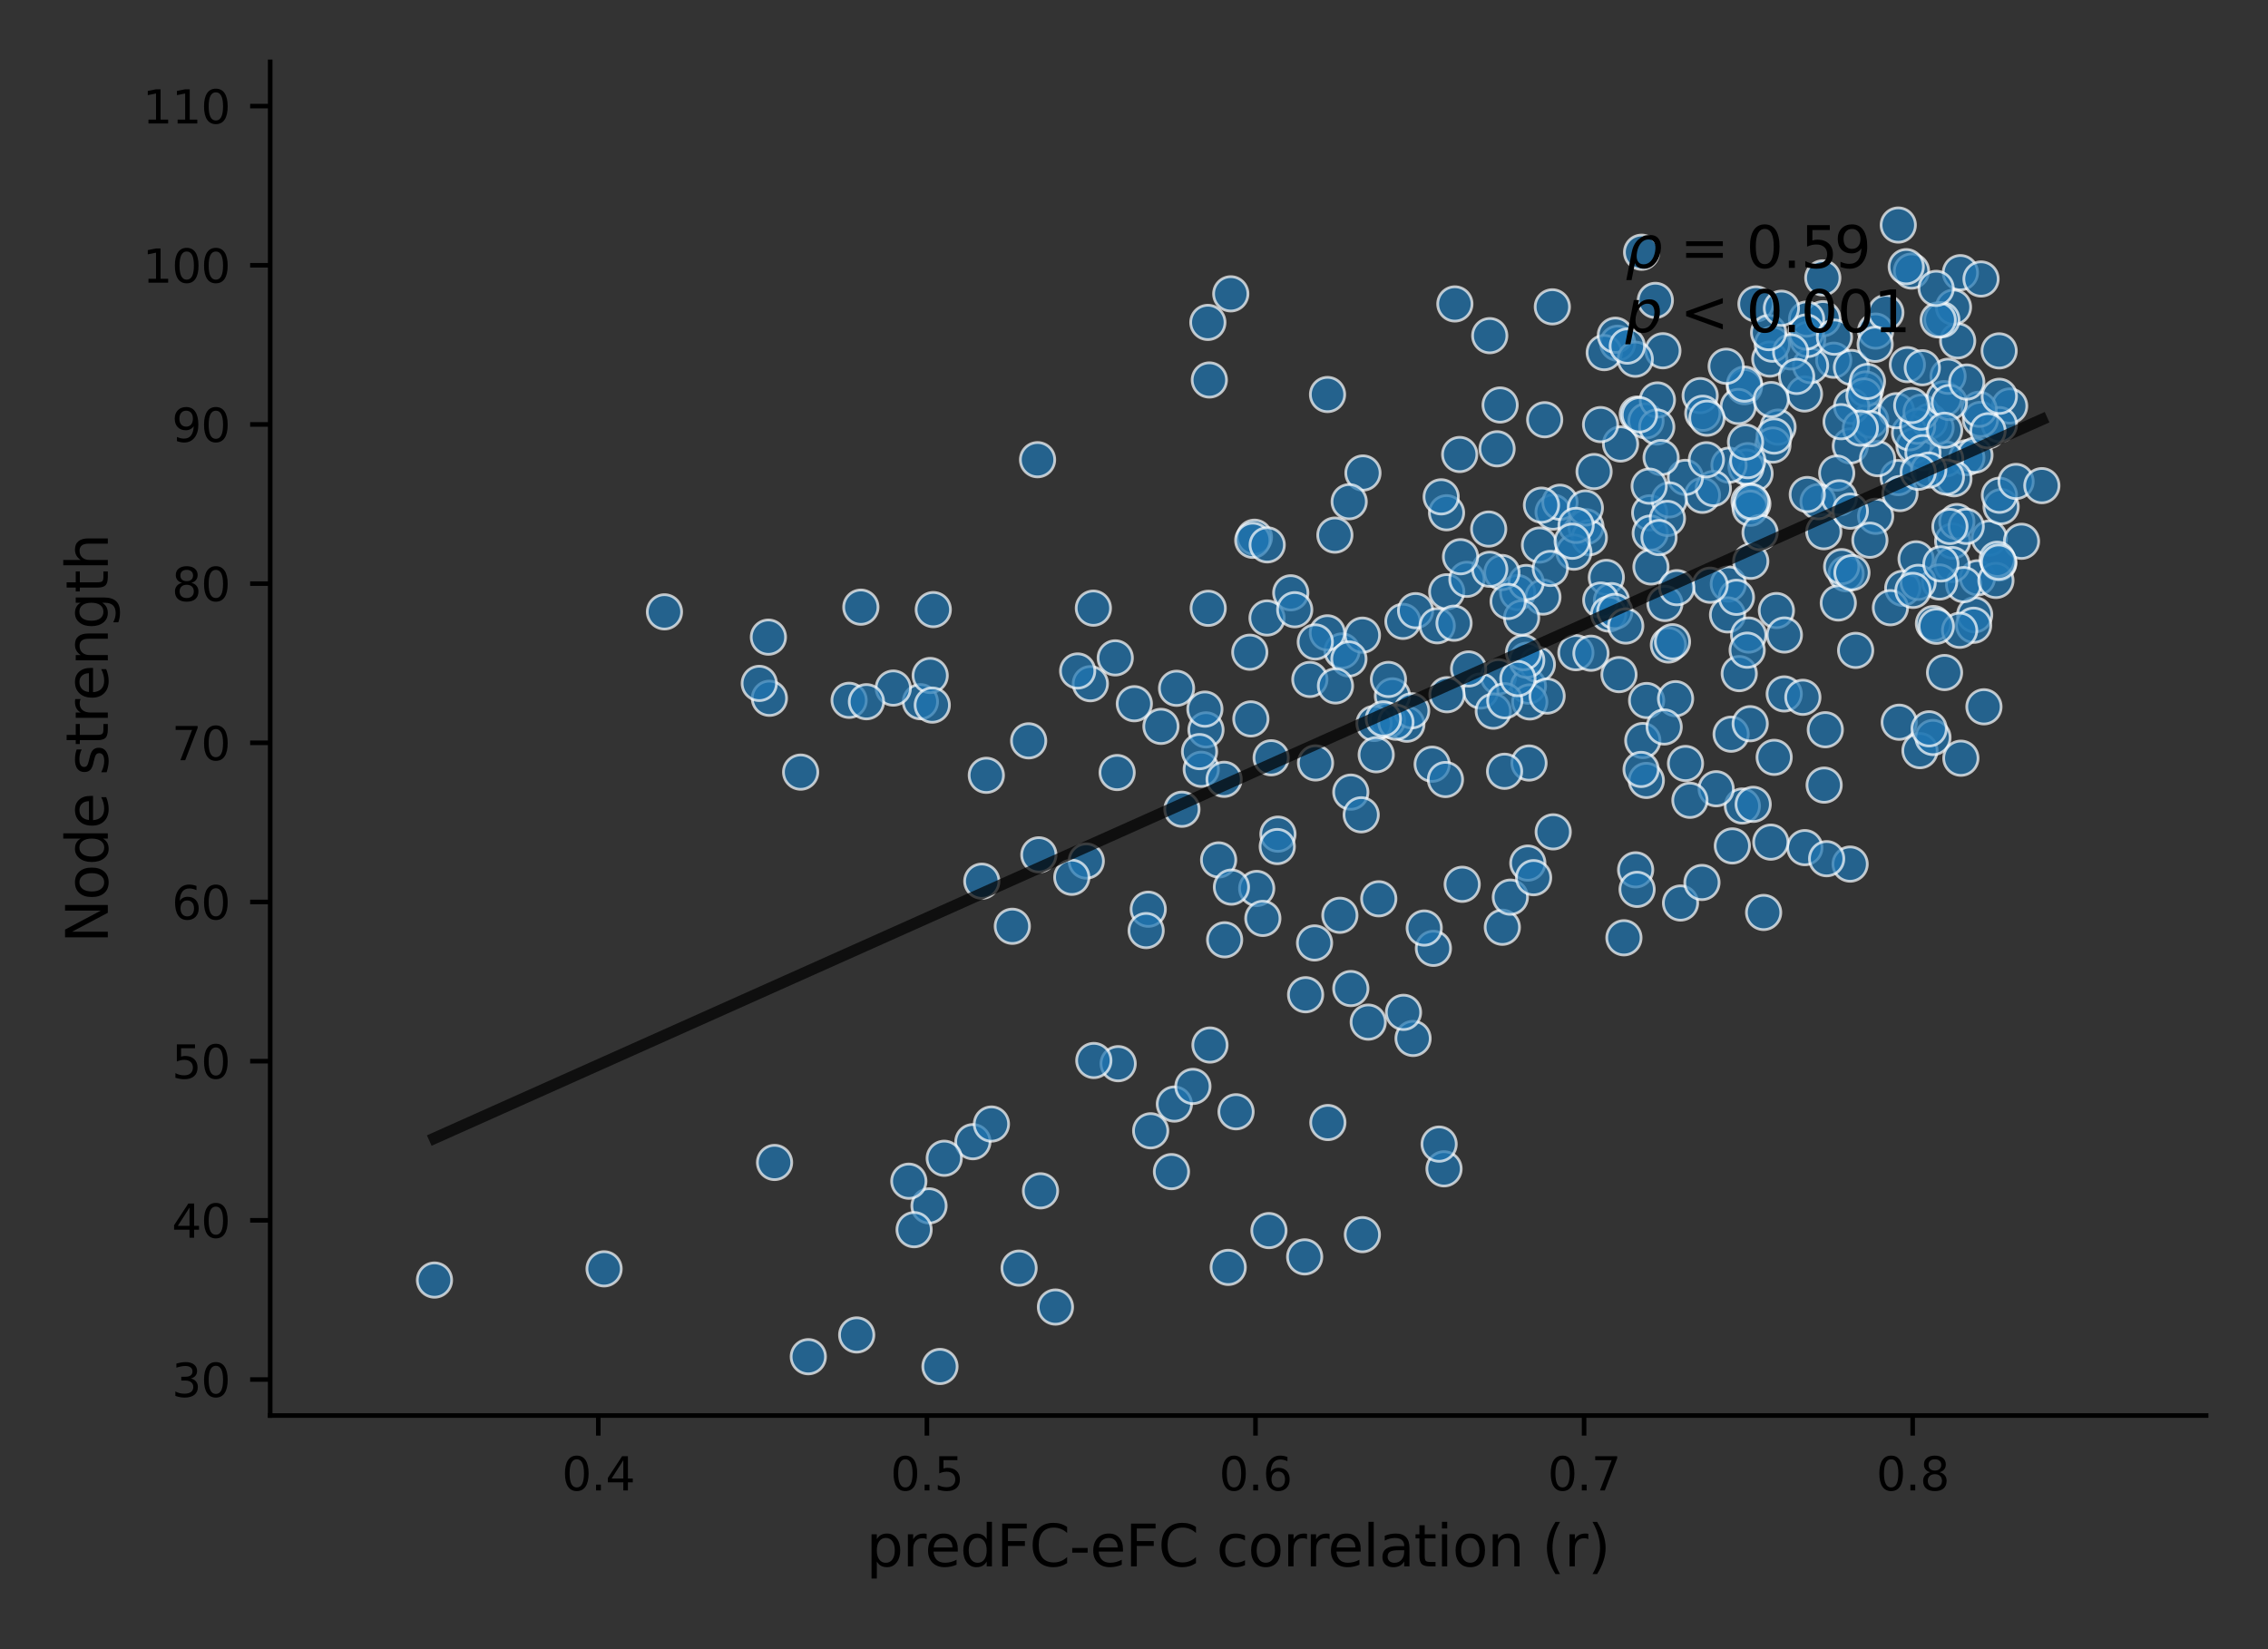 <?xml version="1.0" encoding="utf-8" standalone="no"?>
<!DOCTYPE svg PUBLIC "-//W3C//DTD SVG 1.1//EN"
  "http://www.w3.org/Graphics/SVG/1.1/DTD/svg11.dtd">
<svg xmlns:xlink="http://www.w3.org/1999/xlink" width="396pt" height="288pt" viewBox="0 0 396 288" xmlns="http://www.w3.org/2000/svg" version="1.1">
 <rect x="0" y="0" width="396" height="288" fill="#333333" stroke="none"/>
 <defs>
  <style type="text/css">*{stroke-linejoin: round; stroke-linecap: butt}</style>
 </defs>
 <g id="figure_1">
  <g id="patch_1">
   <path d="M 0 288 
L 396 288 
L 396 0 
L 0 0 
L 0 288 
z
" style="fill: none"/>
  </g>
  <g id="axes_1">
   <g id="patch_2">
    <path d="M 47.175 247.2 
L 385.2 247.2 
L 385.2 10.8 
L 47.175 10.8 
L 47.175 247.2 
z
" style="fill: none"/>
   </g>
   <g id="PathCollection_1">
    <defs>
     <path id="m564d4d0532" d="M 0 3 
C 0.796 3 1.559 2.684 2.121 2.121 
C 2.684 1.559 3 0.796 3 0 
C 3 -0.796 2.684 -1.559 2.121 -2.121 
C 1.559 -2.684 0.796 -3 0 -3 
C -0.796 -3 -1.559 -2.684 -2.121 -2.121 
C -2.684 -1.559 -3 -0.796 -3 0 
C -3 0.796 -2.684 1.559 -2.121 2.121 
C -1.559 2.684 -0.796 3 0 3 
z
" style="stroke: #ffffff; stroke-opacity: 0.7; stroke-width: 0.48"/>
    </defs>
    <g clip-path="url(#pd49015d1e8)">
     <use xlink:href="#m564d4d0532" x="262.311" y="161.93" style="fill: #1f77b4; fill-opacity: 0.7; stroke: #ffffff; stroke-opacity: 0.7; stroke-width: 0.48"/>
     <use xlink:href="#m564d4d0532" x="227.962" y="173.713" style="fill: #1f77b4; fill-opacity: 0.7; stroke: #ffffff; stroke-opacity: 0.7; stroke-width: 0.48"/>
     <use xlink:href="#m564d4d0532" x="324.001" y="113.579" style="fill: #1f77b4; fill-opacity: 0.7; stroke: #ffffff; stroke-opacity: 0.7; stroke-width: 0.48"/>
     <use xlink:href="#m564d4d0532" x="322.334" y="100.195" style="fill: #1f77b4; fill-opacity: 0.7; stroke: #ffffff; stroke-opacity: 0.7; stroke-width: 0.48"/>
     <use xlink:href="#m564d4d0532" x="334.189" y="77.856" style="fill: #1f77b4; fill-opacity: 0.7; stroke: #ffffff; stroke-opacity: 0.7; stroke-width: 0.48"/>
     <use xlink:href="#m564d4d0532" x="315.131" y="148.025" style="fill: #1f77b4; fill-opacity: 0.7; stroke: #ffffff; stroke-opacity: 0.7; stroke-width: 0.48"/>
     <use xlink:href="#m564d4d0532" x="221.561" y="214.902" style="fill: #1f77b4; fill-opacity: 0.7; stroke: #ffffff; stroke-opacity: 0.7; stroke-width: 0.48"/>
     <use xlink:href="#m564d4d0532" x="321.556" y="98.953" style="fill: #1f77b4; fill-opacity: 0.7; stroke: #ffffff; stroke-opacity: 0.7; stroke-width: 0.48"/>
     <use xlink:href="#m564d4d0532" x="293.426" y="157.696" style="fill: #1f77b4; fill-opacity: 0.7; stroke: #ffffff; stroke-opacity: 0.7; stroke-width: 0.48"/>
     <use xlink:href="#m564d4d0532" x="343.416" y="79.92" style="fill: #1f77b4; fill-opacity: 0.7; stroke: #ffffff; stroke-opacity: 0.7; stroke-width: 0.48"/>
     <use xlink:href="#m564d4d0532" x="344.784" y="107.365" style="fill: #1f77b4; fill-opacity: 0.7; stroke: #ffffff; stroke-opacity: 0.7; stroke-width: 0.48"/>
     <use xlink:href="#m564d4d0532" x="181.386" y="149.283" style="fill: #1f77b4; fill-opacity: 0.7; stroke: #ffffff; stroke-opacity: 0.7; stroke-width: 0.48"/>
     <use xlink:href="#m564d4d0532" x="237.872" y="215.61" style="fill: #1f77b4; fill-opacity: 0.7; stroke: #ffffff; stroke-opacity: 0.7; stroke-width: 0.48"/>
     <use xlink:href="#m564d4d0532" x="304.221" y="140.757" style="fill: #1f77b4; fill-opacity: 0.7; stroke: #ffffff; stroke-opacity: 0.7; stroke-width: 0.48"/>
     <use xlink:href="#m564d4d0532" x="200.488" y="158.78" style="fill: #1f77b4; fill-opacity: 0.7; stroke: #ffffff; stroke-opacity: 0.7; stroke-width: 0.48"/>
     <use xlink:href="#m564d4d0532" x="323.037" y="150.899" style="fill: #1f77b4; fill-opacity: 0.7; stroke: #ffffff; stroke-opacity: 0.7; stroke-width: 0.48"/>
     <use xlink:href="#m564d4d0532" x="320.173" y="62.905" style="fill: #1f77b4; fill-opacity: 0.7; stroke: #ffffff; stroke-opacity: 0.7; stroke-width: 0.48"/>
     <use xlink:href="#m564d4d0532" x="283.542" y="163.769" style="fill: #1f77b4; fill-opacity: 0.7; stroke: #ffffff; stroke-opacity: 0.7; stroke-width: 0.48"/>
     <use xlink:href="#m564d4d0532" x="263.711" y="156.674" style="fill: #1f77b4; fill-opacity: 0.7; stroke: #ffffff; stroke-opacity: 0.7; stroke-width: 0.48"/>
     <use xlink:href="#m564d4d0532" x="246.726" y="181.348" style="fill: #1f77b4; fill-opacity: 0.7; stroke: #ffffff; stroke-opacity: 0.7; stroke-width: 0.48"/>
     <use xlink:href="#m564d4d0532" x="335.229" y="131.089" style="fill: #1f77b4; fill-opacity: 0.7; stroke: #ffffff; stroke-opacity: 0.7; stroke-width: 0.48"/>
     <use xlink:href="#m564d4d0532" x="339.524" y="117.447" style="fill: #1f77b4; fill-opacity: 0.7; stroke: #ffffff; stroke-opacity: 0.7; stroke-width: 0.48"/>
     <use xlink:href="#m564d4d0532" x="323.075" y="77.868" style="fill: #1f77b4; fill-opacity: 0.7; stroke: #ffffff; stroke-opacity: 0.7; stroke-width: 0.48"/>
     <use xlink:href="#m564d4d0532" x="327.492" y="90.164" style="fill: #1f77b4; fill-opacity: 0.7; stroke: #ffffff; stroke-opacity: 0.7; stroke-width: 0.48"/>
     <use xlink:href="#m564d4d0532" x="350.893" y="70.898" style="fill: #1f77b4; fill-opacity: 0.7; stroke: #ffffff; stroke-opacity: 0.7; stroke-width: 0.48"/>
     <use xlink:href="#m564d4d0532" x="323.272" y="64.173" style="fill: #1f77b4; fill-opacity: 0.7; stroke: #ffffff; stroke-opacity: 0.7; stroke-width: 0.48"/>
     <use xlink:href="#m564d4d0532" x="333.033" y="63.678" style="fill: #1f77b4; fill-opacity: 0.7; stroke: #ffffff; stroke-opacity: 0.7; stroke-width: 0.48"/>
     <use xlink:href="#m564d4d0532" x="280.471" y="100.831" style="fill: #1f77b4; fill-opacity: 0.7; stroke: #ffffff; stroke-opacity: 0.7; stroke-width: 0.48"/>
     <use xlink:href="#m564d4d0532" x="342.293" y="47.617" style="fill: #1f77b4; fill-opacity: 0.7; stroke: #ffffff; stroke-opacity: 0.7; stroke-width: 0.48"/>
     <use xlink:href="#m564d4d0532" x="315.075" y="68.797" style="fill: #1f77b4; fill-opacity: 0.7; stroke: #ffffff; stroke-opacity: 0.7; stroke-width: 0.48"/>
     <use xlink:href="#m564d4d0532" x="316.129" y="63.846" style="fill: #1f77b4; fill-opacity: 0.7; stroke: #ffffff; stroke-opacity: 0.7; stroke-width: 0.48"/>
     <use xlink:href="#m564d4d0532" x="299.647" y="137.744" style="fill: #1f77b4; fill-opacity: 0.7; stroke: #ffffff; stroke-opacity: 0.7; stroke-width: 0.48"/>
     <use xlink:href="#m564d4d0532" x="311.53" y="121.184" style="fill: #1f77b4; fill-opacity: 0.7; stroke: #ffffff; stroke-opacity: 0.7; stroke-width: 0.48"/>
     <use xlink:href="#m564d4d0532" x="318.937" y="149.957" style="fill: #1f77b4; fill-opacity: 0.7; stroke: #ffffff; stroke-opacity: 0.7; stroke-width: 0.48"/>
     <use xlink:href="#m564d4d0532" x="344.834" y="79.49" style="fill: #1f77b4; fill-opacity: 0.7; stroke: #ffffff; stroke-opacity: 0.7; stroke-width: 0.48"/>
     <use xlink:href="#m564d4d0532" x="344.604" y="109.192" style="fill: #1f77b4; fill-opacity: 0.7; stroke: #ffffff; stroke-opacity: 0.7; stroke-width: 0.48"/>
     <use xlink:href="#m564d4d0532" x="301.772" y="101.993" style="fill: #1f77b4; fill-opacity: 0.7; stroke: #ffffff; stroke-opacity: 0.7; stroke-width: 0.48"/>
     <use xlink:href="#m564d4d0532" x="318.704" y="127.436" style="fill: #1f77b4; fill-opacity: 0.7; stroke: #ffffff; stroke-opacity: 0.7; stroke-width: 0.48"/>
     <use xlink:href="#m564d4d0532" x="349.097" y="74.153" style="fill: #1f77b4; fill-opacity: 0.7; stroke: #ffffff; stroke-opacity: 0.7; stroke-width: 0.48"/>
     <use xlink:href="#m564d4d0532" x="349.057" y="61.275" style="fill: #1f77b4; fill-opacity: 0.7; stroke: #ffffff; stroke-opacity: 0.7; stroke-width: 0.48"/>
     <use xlink:href="#m564d4d0532" x="341.815" y="59.527" style="fill: #1f77b4; fill-opacity: 0.7; stroke: #ffffff; stroke-opacity: 0.7; stroke-width: 0.48"/>
     <use xlink:href="#m564d4d0532" x="327.485" y="57.821" style="fill: #1f77b4; fill-opacity: 0.7; stroke: #ffffff; stroke-opacity: 0.7; stroke-width: 0.48"/>
     <use xlink:href="#m564d4d0532" x="347.342" y="93.968" style="fill: #1f77b4; fill-opacity: 0.7; stroke: #ffffff; stroke-opacity: 0.7; stroke-width: 0.48"/>
     <use xlink:href="#m564d4d0532" x="339.714" y="80.149" style="fill: #1f77b4; fill-opacity: 0.7; stroke: #ffffff; stroke-opacity: 0.7; stroke-width: 0.48"/>
     <use xlink:href="#m564d4d0532" x="337.501" y="128.789" style="fill: #1f77b4; fill-opacity: 0.7; stroke: #ffffff; stroke-opacity: 0.7; stroke-width: 0.48"/>
     <use xlink:href="#m564d4d0532" x="315.636" y="59.282" style="fill: #1f77b4; fill-opacity: 0.7; stroke: #ffffff; stroke-opacity: 0.7; stroke-width: 0.48"/>
     <use xlink:href="#m564d4d0532" x="336.898" y="73.573" style="fill: #1f77b4; fill-opacity: 0.7; stroke: #ffffff; stroke-opacity: 0.7; stroke-width: 0.48"/>
     <use xlink:href="#m564d4d0532" x="345.286" y="100.904" style="fill: #1f77b4; fill-opacity: 0.7; stroke: #ffffff; stroke-opacity: 0.7; stroke-width: 0.48"/>
     <use xlink:href="#m564d4d0532" x="345.796" y="73.239" style="fill: #1f77b4; fill-opacity: 0.7; stroke: #ffffff; stroke-opacity: 0.7; stroke-width: 0.48"/>
     <use xlink:href="#m564d4d0532" x="333.755" y="47.338" style="fill: #1f77b4; fill-opacity: 0.7; stroke: #ffffff; stroke-opacity: 0.7; stroke-width: 0.48"/>
     <use xlink:href="#m564d4d0532" x="345.558" y="71.466" style="fill: #1f77b4; fill-opacity: 0.7; stroke: #ffffff; stroke-opacity: 0.7; stroke-width: 0.48"/>
     <use xlink:href="#m564d4d0532" x="326.632" y="73.383" style="fill: #1f77b4; fill-opacity: 0.7; stroke: #ffffff; stroke-opacity: 0.7; stroke-width: 0.48"/>
     <use xlink:href="#m564d4d0532" x="340.948" y="94.492" style="fill: #1f77b4; fill-opacity: 0.7; stroke: #ffffff; stroke-opacity: 0.7; stroke-width: 0.48"/>
     <use xlink:href="#m564d4d0532" x="341.67" y="91.078" style="fill: #1f77b4; fill-opacity: 0.7; stroke: #ffffff; stroke-opacity: 0.7; stroke-width: 0.48"/>
     <use xlink:href="#m564d4d0532" x="340.841" y="98.594" style="fill: #1f77b4; fill-opacity: 0.7; stroke: #ffffff; stroke-opacity: 0.7; stroke-width: 0.48"/>
     <use xlink:href="#m564d4d0532" x="338.043" y="74.651" style="fill: #1f77b4; fill-opacity: 0.7; stroke: #ffffff; stroke-opacity: 0.7; stroke-width: 0.48"/>
     <use xlink:href="#m564d4d0532" x="341.162" y="83.606" style="fill: #1f77b4; fill-opacity: 0.7; stroke: #ffffff; stroke-opacity: 0.7; stroke-width: 0.48"/>
     <use xlink:href="#m564d4d0532" x="318.298" y="55.66" style="fill: #1f77b4; fill-opacity: 0.7; stroke: #ffffff; stroke-opacity: 0.7; stroke-width: 0.48"/>
     <use xlink:href="#m564d4d0532" x="348.99" y="98.329" style="fill: #1f77b4; fill-opacity: 0.7; stroke: #ffffff; stroke-opacity: 0.7; stroke-width: 0.48"/>
     <use xlink:href="#m564d4d0532" x="332.834" y="46.57" style="fill: #1f77b4; fill-opacity: 0.7; stroke: #ffffff; stroke-opacity: 0.7; stroke-width: 0.48"/>
     <use xlink:href="#m564d4d0532" x="306.052" y="88.002" style="fill: #1f77b4; fill-opacity: 0.7; stroke: #ffffff; stroke-opacity: 0.7; stroke-width: 0.48"/>
     <use xlink:href="#m564d4d0532" x="342.855" y="102.102" style="fill: #1f77b4; fill-opacity: 0.7; stroke: #ffffff; stroke-opacity: 0.7; stroke-width: 0.48"/>
     <use xlink:href="#m564d4d0532" x="332.223" y="102.735" style="fill: #1f77b4; fill-opacity: 0.7; stroke: #ffffff; stroke-opacity: 0.7; stroke-width: 0.48"/>
     <use xlink:href="#m564d4d0532" x="334.552" y="97.594" style="fill: #1f77b4; fill-opacity: 0.7; stroke: #ffffff; stroke-opacity: 0.7; stroke-width: 0.48"/>
     <use xlink:href="#m564d4d0532" x="333.407" y="75.576" style="fill: #1f77b4; fill-opacity: 0.7; stroke: #ffffff; stroke-opacity: 0.7; stroke-width: 0.48"/>
     <use xlink:href="#m564d4d0532" x="346.402" y="123.431" style="fill: #1f77b4; fill-opacity: 0.7; stroke: #ffffff; stroke-opacity: 0.7; stroke-width: 0.48"/>
     <use xlink:href="#m564d4d0532" x="349.402" y="88.474" style="fill: #1f77b4; fill-opacity: 0.7; stroke: #ffffff; stroke-opacity: 0.7; stroke-width: 0.48"/>
     <use xlink:href="#m564d4d0532" x="337.591" y="108.893" style="fill: #1f77b4; fill-opacity: 0.7; stroke: #ffffff; stroke-opacity: 0.7; stroke-width: 0.48"/>
     <use xlink:href="#m564d4d0532" x="223.134" y="145.67" style="fill: #1f77b4; fill-opacity: 0.7; stroke: #ffffff; stroke-opacity: 0.7; stroke-width: 0.48"/>
     <use xlink:href="#m564d4d0532" x="275.152" y="113.979" style="fill: #1f77b4; fill-opacity: 0.7; stroke: #ffffff; stroke-opacity: 0.7; stroke-width: 0.48"/>
     <use xlink:href="#m564d4d0532" x="237.975" y="82.602" style="fill: #1f77b4; fill-opacity: 0.7; stroke: #ffffff; stroke-opacity: 0.7; stroke-width: 0.48"/>
     <use xlink:href="#m564d4d0532" x="211.154" y="66.357" style="fill: #1f77b4; fill-opacity: 0.7; stroke: #ffffff; stroke-opacity: 0.7; stroke-width: 0.48"/>
     <use xlink:href="#m564d4d0532" x="288.262" y="99.007" style="fill: #1f77b4; fill-opacity: 0.7; stroke: #ffffff; stroke-opacity: 0.7; stroke-width: 0.48"/>
     <use xlink:href="#m564d4d0532" x="309.009" y="62.707" style="fill: #1f77b4; fill-opacity: 0.7; stroke: #ffffff; stroke-opacity: 0.7; stroke-width: 0.48"/>
     <use xlink:href="#m564d4d0532" x="288.041" y="89.554" style="fill: #1f77b4; fill-opacity: 0.7; stroke: #ffffff; stroke-opacity: 0.7; stroke-width: 0.48"/>
     <use xlink:href="#m564d4d0532" x="306.445" y="82.694" style="fill: #1f77b4; fill-opacity: 0.7; stroke: #ffffff; stroke-opacity: 0.7; stroke-width: 0.48"/>
     <use xlink:href="#m564d4d0532" x="297.251" y="86.5" style="fill: #1f77b4; fill-opacity: 0.7; stroke: #ffffff; stroke-opacity: 0.7; stroke-width: 0.48"/>
     <use xlink:href="#m564d4d0532" x="271.176" y="89.423" style="fill: #1f77b4; fill-opacity: 0.7; stroke: #ffffff; stroke-opacity: 0.7; stroke-width: 0.48"/>
     <use xlink:href="#m564d4d0532" x="296.857" y="69.085" style="fill: #1f77b4; fill-opacity: 0.7; stroke: #ffffff; stroke-opacity: 0.7; stroke-width: 0.48"/>
     <use xlink:href="#m564d4d0532" x="282.449" y="59.936" style="fill: #1f77b4; fill-opacity: 0.7; stroke: #ffffff; stroke-opacity: 0.7; stroke-width: 0.48"/>
     <use xlink:href="#m564d4d0532" x="285.873" y="72.311" style="fill: #1f77b4; fill-opacity: 0.7; stroke: #ffffff; stroke-opacity: 0.7; stroke-width: 0.48"/>
     <use xlink:href="#m564d4d0532" x="231.791" y="68.895" style="fill: #1f77b4; fill-opacity: 0.7; stroke: #ffffff; stroke-opacity: 0.7; stroke-width: 0.48"/>
     <use xlink:href="#m564d4d0532" x="276.912" y="91.988" style="fill: #1f77b4; fill-opacity: 0.7; stroke: #ffffff; stroke-opacity: 0.7; stroke-width: 0.48"/>
     <use xlink:href="#m564d4d0532" x="304.591" y="67.523" style="fill: #1f77b4; fill-opacity: 0.7; stroke: #ffffff; stroke-opacity: 0.7; stroke-width: 0.48"/>
     <use xlink:href="#m564d4d0532" x="301.631" y="107.379" style="fill: #1f77b4; fill-opacity: 0.7; stroke: #ffffff; stroke-opacity: 0.7; stroke-width: 0.48"/>
     <use xlink:href="#m564d4d0532" x="261.925" y="70.725" style="fill: #1f77b4; fill-opacity: 0.7; stroke: #ffffff; stroke-opacity: 0.7; stroke-width: 0.48"/>
     <use xlink:href="#m564d4d0532" x="244.953" y="108.516" style="fill: #1f77b4; fill-opacity: 0.7; stroke: #ffffff; stroke-opacity: 0.7; stroke-width: 0.48"/>
     <use xlink:href="#m564d4d0532" x="282.956" y="77.535" style="fill: #1f77b4; fill-opacity: 0.7; stroke: #ffffff; stroke-opacity: 0.7; stroke-width: 0.48"/>
     <use xlink:href="#m564d4d0532" x="234.325" y="113.675" style="fill: #1f77b4; fill-opacity: 0.7; stroke: #ffffff; stroke-opacity: 0.7; stroke-width: 0.48"/>
     <use xlink:href="#m564d4d0532" x="287.397" y="73.503" style="fill: #1f77b4; fill-opacity: 0.7; stroke: #ffffff; stroke-opacity: 0.7; stroke-width: 0.48"/>
     <use xlink:href="#m564d4d0532" x="269.706" y="73.3" style="fill: #1f77b4; fill-opacity: 0.7; stroke: #ffffff; stroke-opacity: 0.7; stroke-width: 0.48"/>
     <use xlink:href="#m564d4d0532" x="315.435" y="55.719" style="fill: #1f77b4; fill-opacity: 0.7; stroke: #ffffff; stroke-opacity: 0.7; stroke-width: 0.48"/>
     <use xlink:href="#m564d4d0532" x="225.372" y="103.526" style="fill: #1f77b4; fill-opacity: 0.7; stroke: #ffffff; stroke-opacity: 0.7; stroke-width: 0.48"/>
     <use xlink:href="#m564d4d0532" x="315.368" y="57.982" style="fill: #1f77b4; fill-opacity: 0.7; stroke: #ffffff; stroke-opacity: 0.7; stroke-width: 0.48"/>
     <use xlink:href="#m564d4d0532" x="261.395" y="78.376" style="fill: #1f77b4; fill-opacity: 0.7; stroke: #ffffff; stroke-opacity: 0.7; stroke-width: 0.48"/>
     <use xlink:href="#m564d4d0532" x="116.016" y="106.85" style="fill: #1f77b4; fill-opacity: 0.7; stroke: #ffffff; stroke-opacity: 0.7; stroke-width: 0.48"/>
     <use xlink:href="#m564d4d0532" x="195.235" y="185.755" style="fill: #1f77b4; fill-opacity: 0.7; stroke: #ffffff; stroke-opacity: 0.7; stroke-width: 0.48"/>
     <use xlink:href="#m564d4d0532" x="287.502" y="122.332" style="fill: #1f77b4; fill-opacity: 0.7; stroke: #ffffff; stroke-opacity: 0.7; stroke-width: 0.48"/>
     <use xlink:href="#m564d4d0532" x="219.425" y="155.154" style="fill: #1f77b4; fill-opacity: 0.7; stroke: #ffffff; stroke-opacity: 0.7; stroke-width: 0.48"/>
     <use xlink:href="#m564d4d0532" x="302.258" y="128.213" style="fill: #1f77b4; fill-opacity: 0.7; stroke: #ffffff; stroke-opacity: 0.7; stroke-width: 0.48"/>
     <use xlink:href="#m564d4d0532" x="272.378" y="87.706" style="fill: #1f77b4; fill-opacity: 0.7; stroke: #ffffff; stroke-opacity: 0.7; stroke-width: 0.48"/>
     <use xlink:href="#m564d4d0532" x="318.442" y="92.853" style="fill: #1f77b4; fill-opacity: 0.7; stroke: #ffffff; stroke-opacity: 0.7; stroke-width: 0.48"/>
     <use xlink:href="#m564d4d0532" x="243.125" y="121.521" style="fill: #1f77b4; fill-opacity: 0.7; stroke: #ffffff; stroke-opacity: 0.7; stroke-width: 0.48"/>
     <use xlink:href="#m564d4d0532" x="341.088" y="53.642" style="fill: #1f77b4; fill-opacity: 0.7; stroke: #ffffff; stroke-opacity: 0.7; stroke-width: 0.48"/>
     <use xlink:href="#m564d4d0532" x="268.8" y="95.182" style="fill: #1f77b4; fill-opacity: 0.7; stroke: #ffffff; stroke-opacity: 0.7; stroke-width: 0.48"/>
     <use xlink:href="#m564d4d0532" x="160.703" y="122.54" style="fill: #1f77b4; fill-opacity: 0.7; stroke: #ffffff; stroke-opacity: 0.7; stroke-width: 0.48"/>
     <use xlink:href="#m564d4d0532" x="245.641" y="126.472" style="fill: #1f77b4; fill-opacity: 0.7; stroke: #ffffff; stroke-opacity: 0.7; stroke-width: 0.48"/>
     <use xlink:href="#m564d4d0532" x="331.421" y="83.402" style="fill: #1f77b4; fill-opacity: 0.7; stroke: #ffffff; stroke-opacity: 0.7; stroke-width: 0.48"/>
     <use xlink:href="#m564d4d0532" x="281.368" y="104.893" style="fill: #1f77b4; fill-opacity: 0.7; stroke: #ffffff; stroke-opacity: 0.7; stroke-width: 0.48"/>
     <use xlink:href="#m564d4d0532" x="310.454" y="74.591" style="fill: #1f77b4; fill-opacity: 0.7; stroke: #ffffff; stroke-opacity: 0.7; stroke-width: 0.48"/>
     <use xlink:href="#m564d4d0532" x="237.883" y="110.921" style="fill: #1f77b4; fill-opacity: 0.7; stroke: #ffffff; stroke-opacity: 0.7; stroke-width: 0.48"/>
     <use xlink:href="#m564d4d0532" x="277.502" y="93.903" style="fill: #1f77b4; fill-opacity: 0.7; stroke: #ffffff; stroke-opacity: 0.7; stroke-width: 0.48"/>
     <use xlink:href="#m564d4d0532" x="331.128" y="71.72" style="fill: #1f77b4; fill-opacity: 0.7; stroke: #ffffff; stroke-opacity: 0.7; stroke-width: 0.48"/>
     <use xlink:href="#m564d4d0532" x="164.123" y="238.633" style="fill: #1f77b4; fill-opacity: 0.7; stroke: #ffffff; stroke-opacity: 0.7; stroke-width: 0.48"/>
     <use xlink:href="#m564d4d0532" x="204.542" y="204.604" style="fill: #1f77b4; fill-opacity: 0.7; stroke: #ffffff; stroke-opacity: 0.7; stroke-width: 0.48"/>
     <use xlink:href="#m564d4d0532" x="252.131" y="204.116" style="fill: #1f77b4; fill-opacity: 0.7; stroke: #ffffff; stroke-opacity: 0.7; stroke-width: 0.48"/>
     <use xlink:href="#m564d4d0532" x="227.799" y="219.495" style="fill: #1f77b4; fill-opacity: 0.7; stroke: #ffffff; stroke-opacity: 0.7; stroke-width: 0.48"/>
     <use xlink:href="#m564d4d0532" x="291.308" y="112.639" style="fill: #1f77b4; fill-opacity: 0.7; stroke: #ffffff; stroke-opacity: 0.7; stroke-width: 0.48"/>
     <use xlink:href="#m564d4d0532" x="190.985" y="185.2" style="fill: #1f77b4; fill-opacity: 0.7; stroke: #ffffff; stroke-opacity: 0.7; stroke-width: 0.48"/>
     <use xlink:href="#m564d4d0532" x="149.581" y="233.128" style="fill: #1f77b4; fill-opacity: 0.7; stroke: #ffffff; stroke-opacity: 0.7; stroke-width: 0.48"/>
     <use xlink:href="#m564d4d0532" x="184.282" y="228.254" style="fill: #1f77b4; fill-opacity: 0.7; stroke: #ffffff; stroke-opacity: 0.7; stroke-width: 0.48"/>
     <use xlink:href="#m564d4d0532" x="205.048" y="192.806" style="fill: #1f77b4; fill-opacity: 0.7; stroke: #ffffff; stroke-opacity: 0.7; stroke-width: 0.48"/>
     <use xlink:href="#m564d4d0532" x="169.868" y="199.378" style="fill: #1f77b4; fill-opacity: 0.7; stroke: #ffffff; stroke-opacity: 0.7; stroke-width: 0.48"/>
     <use xlink:href="#m564d4d0532" x="282.683" y="117.807" style="fill: #1f77b4; fill-opacity: 0.7; stroke: #ffffff; stroke-opacity: 0.7; stroke-width: 0.48"/>
     <use xlink:href="#m564d4d0532" x="238.9" y="178.497" style="fill: #1f77b4; fill-opacity: 0.7; stroke: #ffffff; stroke-opacity: 0.7; stroke-width: 0.48"/>
     <use xlink:href="#m564d4d0532" x="162.211" y="210.588" style="fill: #1f77b4; fill-opacity: 0.7; stroke: #ffffff; stroke-opacity: 0.7; stroke-width: 0.48"/>
     <use xlink:href="#m564d4d0532" x="242.267" y="125.79" style="fill: #1f77b4; fill-opacity: 0.7; stroke: #ffffff; stroke-opacity: 0.7; stroke-width: 0.48"/>
     <use xlink:href="#m564d4d0532" x="210.957" y="106.23" style="fill: #1f77b4; fill-opacity: 0.7; stroke: #ffffff; stroke-opacity: 0.7; stroke-width: 0.48"/>
     <use xlink:href="#m564d4d0532" x="233.075" y="93.448" style="fill: #1f77b4; fill-opacity: 0.7; stroke: #ffffff; stroke-opacity: 0.7; stroke-width: 0.48"/>
     <use xlink:href="#m564d4d0532" x="261.636" y="118.192" style="fill: #1f77b4; fill-opacity: 0.7; stroke: #ffffff; stroke-opacity: 0.7; stroke-width: 0.48"/>
     <use xlink:href="#m564d4d0532" x="264.985" y="103.485" style="fill: #1f77b4; fill-opacity: 0.7; stroke: #ffffff; stroke-opacity: 0.7; stroke-width: 0.48"/>
     <use xlink:href="#m564d4d0532" x="290.699" y="105.386" style="fill: #1f77b4; fill-opacity: 0.7; stroke: #ffffff; stroke-opacity: 0.7; stroke-width: 0.48"/>
     <use xlink:href="#m564d4d0532" x="202.708" y="126.849" style="fill: #1f77b4; fill-opacity: 0.7; stroke: #ffffff; stroke-opacity: 0.7; stroke-width: 0.48"/>
     <use xlink:href="#m564d4d0532" x="213.826" y="164.12" style="fill: #1f77b4; fill-opacity: 0.7; stroke: #ffffff; stroke-opacity: 0.7; stroke-width: 0.48"/>
     <use xlink:href="#m564d4d0532" x="266.866" y="119.826" style="fill: #1f77b4; fill-opacity: 0.7; stroke: #ffffff; stroke-opacity: 0.7; stroke-width: 0.48"/>
     <use xlink:href="#m564d4d0532" x="235.855" y="138.332" style="fill: #1f77b4; fill-opacity: 0.7; stroke: #ffffff; stroke-opacity: 0.7; stroke-width: 0.48"/>
     <use xlink:href="#m564d4d0532" x="246.487" y="124.13" style="fill: #1f77b4; fill-opacity: 0.7; stroke: #ffffff; stroke-opacity: 0.7; stroke-width: 0.48"/>
     <use xlink:href="#m564d4d0532" x="189.667" y="150.367" style="fill: #1f77b4; fill-opacity: 0.7; stroke: #ffffff; stroke-opacity: 0.7; stroke-width: 0.48"/>
     <use xlink:href="#m564d4d0532" x="247.169" y="106.643" style="fill: #1f77b4; fill-opacity: 0.7; stroke: #ffffff; stroke-opacity: 0.7; stroke-width: 0.48"/>
     <use xlink:href="#m564d4d0532" x="250.06" y="133.456" style="fill: #1f77b4; fill-opacity: 0.7; stroke: #ffffff; stroke-opacity: 0.7; stroke-width: 0.48"/>
     <use xlink:href="#m564d4d0532" x="210.565" y="127.459" style="fill: #1f77b4; fill-opacity: 0.7; stroke: #ffffff; stroke-opacity: 0.7; stroke-width: 0.48"/>
     <use xlink:href="#m564d4d0532" x="190.381" y="119.396" style="fill: #1f77b4; fill-opacity: 0.7; stroke: #ffffff; stroke-opacity: 0.7; stroke-width: 0.48"/>
     <use xlink:href="#m564d4d0532" x="215.817" y="194.153" style="fill: #1f77b4; fill-opacity: 0.7; stroke: #ffffff; stroke-opacity: 0.7; stroke-width: 0.48"/>
     <use xlink:href="#m564d4d0532" x="221.228" y="107.921" style="fill: #1f77b4; fill-opacity: 0.7; stroke: #ffffff; stroke-opacity: 0.7; stroke-width: 0.48"/>
     <use xlink:href="#m564d4d0532" x="209.742" y="134.344" style="fill: #1f77b4; fill-opacity: 0.7; stroke: #ffffff; stroke-opacity: 0.7; stroke-width: 0.48"/>
     <use xlink:href="#m564d4d0532" x="75.862" y="223.542" style="fill: #1f77b4; fill-opacity: 0.7; stroke: #ffffff; stroke-opacity: 0.7; stroke-width: 0.48"/>
     <use xlink:href="#m564d4d0532" x="229.526" y="164.671" style="fill: #1f77b4; fill-opacity: 0.7; stroke: #ffffff; stroke-opacity: 0.7; stroke-width: 0.48"/>
     <use xlink:href="#m564d4d0532" x="266.972" y="133.248" style="fill: #1f77b4; fill-opacity: 0.7; stroke: #ffffff; stroke-opacity: 0.7; stroke-width: 0.48"/>
     <use xlink:href="#m564d4d0532" x="303.189" y="104.309" style="fill: #1f77b4; fill-opacity: 0.7; stroke: #ffffff; stroke-opacity: 0.7; stroke-width: 0.48"/>
     <use xlink:href="#m564d4d0532" x="304.871" y="81.563" style="fill: #1f77b4; fill-opacity: 0.7; stroke: #ffffff; stroke-opacity: 0.7; stroke-width: 0.48"/>
     <use xlink:href="#m564d4d0532" x="213.731" y="136.095" style="fill: #1f77b4; fill-opacity: 0.7; stroke: #ffffff; stroke-opacity: 0.7; stroke-width: 0.48"/>
     <use xlink:href="#m564d4d0532" x="301.888" y="81.234" style="fill: #1f77b4; fill-opacity: 0.7; stroke: #ffffff; stroke-opacity: 0.7; stroke-width: 0.48"/>
     <use xlink:href="#m564d4d0532" x="267.105" y="122.58" style="fill: #1f77b4; fill-opacity: 0.7; stroke: #ffffff; stroke-opacity: 0.7; stroke-width: 0.48"/>
     <use xlink:href="#m564d4d0532" x="299.158" y="85.309" style="fill: #1f77b4; fill-opacity: 0.7; stroke: #ffffff; stroke-opacity: 0.7; stroke-width: 0.48"/>
     <use xlink:href="#m564d4d0532" x="258.542" y="120.674" style="fill: #1f77b4; fill-opacity: 0.7; stroke: #ffffff; stroke-opacity: 0.7; stroke-width: 0.48"/>
     <use xlink:href="#m564d4d0532" x="269.397" y="104.267" style="fill: #1f77b4; fill-opacity: 0.7; stroke: #ffffff; stroke-opacity: 0.7; stroke-width: 0.48"/>
     <use xlink:href="#m564d4d0532" x="266.474" y="101.721" style="fill: #1f77b4; fill-opacity: 0.7; stroke: #ffffff; stroke-opacity: 0.7; stroke-width: 0.48"/>
     <use xlink:href="#m564d4d0532" x="218.407" y="125.545" style="fill: #1f77b4; fill-opacity: 0.7; stroke: #ffffff; stroke-opacity: 0.7; stroke-width: 0.48"/>
     <use xlink:href="#m564d4d0532" x="219.031" y="93.82" style="fill: #1f77b4; fill-opacity: 0.7; stroke: #ffffff; stroke-opacity: 0.7; stroke-width: 0.48"/>
     <use xlink:href="#m564d4d0532" x="162.955" y="106.457" style="fill: #1f77b4; fill-opacity: 0.7; stroke: #ffffff; stroke-opacity: 0.7; stroke-width: 0.48"/>
     <use xlink:href="#m564d4d0532" x="148.256" y="122.3" style="fill: #1f77b4; fill-opacity: 0.7; stroke: #ffffff; stroke-opacity: 0.7; stroke-width: 0.48"/>
     <use xlink:href="#m564d4d0532" x="286.627" y="44.047" style="fill: #1f77b4; fill-opacity: 0.7; stroke: #ffffff; stroke-opacity: 0.7; stroke-width: 0.48"/>
     <use xlink:href="#m564d4d0532" x="252.601" y="103.343" style="fill: #1f77b4; fill-opacity: 0.7; stroke: #ffffff; stroke-opacity: 0.7; stroke-width: 0.48"/>
     <use xlink:href="#m564d4d0532" x="254.025" y="53.077" style="fill: #1f77b4; fill-opacity: 0.7; stroke: #ffffff; stroke-opacity: 0.7; stroke-width: 0.48"/>
     <use xlink:href="#m564d4d0532" x="214.896" y="51.313" style="fill: #1f77b4; fill-opacity: 0.7; stroke: #ffffff; stroke-opacity: 0.7; stroke-width: 0.48"/>
     <use xlink:href="#m564d4d0532" x="305.59" y="126.383" style="fill: #1f77b4; fill-opacity: 0.7; stroke: #ffffff; stroke-opacity: 0.7; stroke-width: 0.48"/>
     <use xlink:href="#m564d4d0532" x="176.755" y="161.76" style="fill: #1f77b4; fill-opacity: 0.7; stroke: #ffffff; stroke-opacity: 0.7; stroke-width: 0.48"/>
     <use xlink:href="#m564d4d0532" x="305.687" y="98.02" style="fill: #1f77b4; fill-opacity: 0.7; stroke: #ffffff; stroke-opacity: 0.7; stroke-width: 0.48"/>
     <use xlink:href="#m564d4d0532" x="309.775" y="132.259" style="fill: #1f77b4; fill-opacity: 0.7; stroke: #ffffff; stroke-opacity: 0.7; stroke-width: 0.48"/>
     <use xlink:href="#m564d4d0532" x="292.561" y="122.016" style="fill: #1f77b4; fill-opacity: 0.7; stroke: #ffffff; stroke-opacity: 0.7; stroke-width: 0.48"/>
     <use xlink:href="#m564d4d0532" x="256.42" y="116.818" style="fill: #1f77b4; fill-opacity: 0.7; stroke: #ffffff; stroke-opacity: 0.7; stroke-width: 0.48"/>
     <use xlink:href="#m564d4d0532" x="252.38" y="136.132" style="fill: #1f77b4; fill-opacity: 0.7; stroke: #ffffff; stroke-opacity: 0.7; stroke-width: 0.48"/>
     <use xlink:href="#m564d4d0532" x="310.165" y="106.623" style="fill: #1f77b4; fill-opacity: 0.7; stroke: #ffffff; stroke-opacity: 0.7; stroke-width: 0.48"/>
     <use xlink:href="#m564d4d0532" x="320.973" y="105.298" style="fill: #1f77b4; fill-opacity: 0.7; stroke: #ffffff; stroke-opacity: 0.7; stroke-width: 0.48"/>
     <use xlink:href="#m564d4d0532" x="252.649" y="121.32" style="fill: #1f77b4; fill-opacity: 0.7; stroke: #ffffff; stroke-opacity: 0.7; stroke-width: 0.48"/>
     <use xlink:href="#m564d4d0532" x="279.5" y="104.792" style="fill: #1f77b4; fill-opacity: 0.7; stroke: #ffffff; stroke-opacity: 0.7; stroke-width: 0.48"/>
     <use xlink:href="#m564d4d0532" x="223.014" y="147.837" style="fill: #1f77b4; fill-opacity: 0.7; stroke: #ffffff; stroke-opacity: 0.7; stroke-width: 0.48"/>
     <use xlink:href="#m564d4d0532" x="325.755" y="67.927" style="fill: #1f77b4; fill-opacity: 0.7; stroke: #ffffff; stroke-opacity: 0.7; stroke-width: 0.48"/>
     <use xlink:href="#m564d4d0532" x="297.315" y="72.17" style="fill: #1f77b4; fill-opacity: 0.7; stroke: #ffffff; stroke-opacity: 0.7; stroke-width: 0.48"/>
     <use xlink:href="#m564d4d0532" x="205.432" y="120.199" style="fill: #1f77b4; fill-opacity: 0.7; stroke: #ffffff; stroke-opacity: 0.7; stroke-width: 0.48"/>
     <use xlink:href="#m564d4d0532" x="221.947" y="132.335" style="fill: #1f77b4; fill-opacity: 0.7; stroke: #ffffff; stroke-opacity: 0.7; stroke-width: 0.48"/>
     <use xlink:href="#m564d4d0532" x="290.347" y="61.254" style="fill: #1f77b4; fill-opacity: 0.7; stroke: #ffffff; stroke-opacity: 0.7; stroke-width: 0.48"/>
     <use xlink:href="#m564d4d0532" x="294.269" y="83.369" style="fill: #1f77b4; fill-opacity: 0.7; stroke: #ffffff; stroke-opacity: 0.7; stroke-width: 0.48"/>
     <use xlink:href="#m564d4d0532" x="291.461" y="87.298" style="fill: #1f77b4; fill-opacity: 0.7; stroke: #ffffff; stroke-opacity: 0.7; stroke-width: 0.48"/>
     <use xlink:href="#m564d4d0532" x="206.371" y="141.322" style="fill: #1f77b4; fill-opacity: 0.7; stroke: #ffffff; stroke-opacity: 0.7; stroke-width: 0.48"/>
     <use xlink:href="#m564d4d0532" x="252.572" y="89.542" style="fill: #1f77b4; fill-opacity: 0.7; stroke: #ffffff; stroke-opacity: 0.7; stroke-width: 0.48"/>
     <use xlink:href="#m564d4d0532" x="268.431" y="116.029" style="fill: #1f77b4; fill-opacity: 0.7; stroke: #ffffff; stroke-opacity: 0.7; stroke-width: 0.48"/>
     <use xlink:href="#m564d4d0532" x="266.57" y="115.302" style="fill: #1f77b4; fill-opacity: 0.7; stroke: #ffffff; stroke-opacity: 0.7; stroke-width: 0.48"/>
     <use xlink:href="#m564d4d0532" x="171.425" y="153.885" style="fill: #1f77b4; fill-opacity: 0.7; stroke: #ffffff; stroke-opacity: 0.7; stroke-width: 0.48"/>
     <use xlink:href="#m564d4d0532" x="297.167" y="154.107" style="fill: #1f77b4; fill-opacity: 0.7; stroke: #ffffff; stroke-opacity: 0.7; stroke-width: 0.48"/>
     <use xlink:href="#m564d4d0532" x="271.196" y="145.27" style="fill: #1f77b4; fill-opacity: 0.7; stroke: #ffffff; stroke-opacity: 0.7; stroke-width: 0.48"/>
     <use xlink:href="#m564d4d0532" x="320.697" y="82.614" style="fill: #1f77b4; fill-opacity: 0.7; stroke: #ffffff; stroke-opacity: 0.7; stroke-width: 0.48"/>
     <use xlink:href="#m564d4d0532" x="250.278" y="165.613" style="fill: #1f77b4; fill-opacity: 0.7; stroke: #ffffff; stroke-opacity: 0.7; stroke-width: 0.48"/>
     <use xlink:href="#m564d4d0532" x="260.734" y="124.196" style="fill: #1f77b4; fill-opacity: 0.7; stroke: #ffffff; stroke-opacity: 0.7; stroke-width: 0.48"/>
     <use xlink:href="#m564d4d0532" x="320.303" y="58.881" style="fill: #1f77b4; fill-opacity: 0.7; stroke: #ffffff; stroke-opacity: 0.7; stroke-width: 0.48"/>
     <use xlink:href="#m564d4d0532" x="309.441" y="60.101" style="fill: #1f77b4; fill-opacity: 0.7; stroke: #ffffff; stroke-opacity: 0.7; stroke-width: 0.48"/>
     <use xlink:href="#m564d4d0532" x="280.879" y="107.234" style="fill: #1f77b4; fill-opacity: 0.7; stroke: #ffffff; stroke-opacity: 0.7; stroke-width: 0.48"/>
     <use xlink:href="#m564d4d0532" x="200.119" y="162.511" style="fill: #1f77b4; fill-opacity: 0.7; stroke: #ffffff; stroke-opacity: 0.7; stroke-width: 0.48"/>
     <use xlink:href="#m564d4d0532" x="262.236" y="99.977" style="fill: #1f77b4; fill-opacity: 0.7; stroke: #ffffff; stroke-opacity: 0.7; stroke-width: 0.48"/>
     <use xlink:href="#m564d4d0532" x="210.378" y="123.836" style="fill: #1f77b4; fill-opacity: 0.7; stroke: #ffffff; stroke-opacity: 0.7; stroke-width: 0.48"/>
     <use xlink:href="#m564d4d0532" x="255.304" y="154.43" style="fill: #1f77b4; fill-opacity: 0.7; stroke: #ffffff; stroke-opacity: 0.7; stroke-width: 0.48"/>
     <use xlink:href="#m564d4d0532" x="245.056" y="176.791" style="fill: #1f77b4; fill-opacity: 0.7; stroke: #ffffff; stroke-opacity: 0.7; stroke-width: 0.48"/>
     <use xlink:href="#m564d4d0532" x="314.784" y="121.774" style="fill: #1f77b4; fill-opacity: 0.7; stroke: #ffffff; stroke-opacity: 0.7; stroke-width: 0.48"/>
     <use xlink:href="#m564d4d0532" x="338.661" y="101.637" style="fill: #1f77b4; fill-opacity: 0.7; stroke: #ffffff; stroke-opacity: 0.7; stroke-width: 0.48"/>
     <use xlink:href="#m564d4d0532" x="326.488" y="94.336" style="fill: #1f77b4; fill-opacity: 0.7; stroke: #ffffff; stroke-opacity: 0.7; stroke-width: 0.48"/>
     <use xlink:href="#m564d4d0532" x="334.822" y="74.438" style="fill: #1f77b4; fill-opacity: 0.7; stroke: #ffffff; stroke-opacity: 0.7; stroke-width: 0.48"/>
     <use xlink:href="#m564d4d0532" x="214.45" y="221.329" style="fill: #1f77b4; fill-opacity: 0.7; stroke: #ffffff; stroke-opacity: 0.7; stroke-width: 0.48"/>
     <use xlink:href="#m564d4d0532" x="307.933" y="159.346" style="fill: #1f77b4; fill-opacity: 0.7; stroke: #ffffff; stroke-opacity: 0.7; stroke-width: 0.48"/>
     <use xlink:href="#m564d4d0532" x="317.441" y="87.605" style="fill: #1f77b4; fill-opacity: 0.7; stroke: #ffffff; stroke-opacity: 0.7; stroke-width: 0.48"/>
     <use xlink:href="#m564d4d0532" x="302.469" y="147.726" style="fill: #1f77b4; fill-opacity: 0.7; stroke: #ffffff; stroke-opacity: 0.7; stroke-width: 0.48"/>
     <use xlink:href="#m564d4d0532" x="352.962" y="94.525" style="fill: #1f77b4; fill-opacity: 0.7; stroke: #ffffff; stroke-opacity: 0.7; stroke-width: 0.48"/>
     <use xlink:href="#m564d4d0532" x="347.112" y="75.236" style="fill: #1f77b4; fill-opacity: 0.7; stroke: #ffffff; stroke-opacity: 0.7; stroke-width: 0.48"/>
     <use xlink:href="#m564d4d0532" x="187.139" y="153.206" style="fill: #1f77b4; fill-opacity: 0.7; stroke: #ffffff; stroke-opacity: 0.7; stroke-width: 0.48"/>
     <use xlink:href="#m564d4d0532" x="318.501" y="137.109" style="fill: #1f77b4; fill-opacity: 0.7; stroke: #ffffff; stroke-opacity: 0.7; stroke-width: 0.48"/>
     <use xlink:href="#m564d4d0532" x="240.737" y="156.958" style="fill: #1f77b4; fill-opacity: 0.7; stroke: #ffffff; stroke-opacity: 0.7; stroke-width: 0.48"/>
     <use xlink:href="#m564d4d0532" x="312.654" y="61.446" style="fill: #1f77b4; fill-opacity: 0.7; stroke: #ffffff; stroke-opacity: 0.7; stroke-width: 0.48"/>
     <use xlink:href="#m564d4d0532" x="208.288" y="189.722" style="fill: #1f77b4; fill-opacity: 0.7; stroke: #ffffff; stroke-opacity: 0.7; stroke-width: 0.48"/>
     <use xlink:href="#m564d4d0532" x="306.11" y="140.465" style="fill: #1f77b4; fill-opacity: 0.7; stroke: #ffffff; stroke-opacity: 0.7; stroke-width: 0.48"/>
     <use xlink:href="#m564d4d0532" x="331.606" y="126.126" style="fill: #1f77b4; fill-opacity: 0.7; stroke: #ffffff; stroke-opacity: 0.7; stroke-width: 0.48"/>
     <use xlink:href="#m564d4d0532" x="348.495" y="101.366" style="fill: #1f77b4; fill-opacity: 0.7; stroke: #ffffff; stroke-opacity: 0.7; stroke-width: 0.48"/>
     <use xlink:href="#m564d4d0532" x="220.496" y="160.385" style="fill: #1f77b4; fill-opacity: 0.7; stroke: #ffffff; stroke-opacity: 0.7; stroke-width: 0.48"/>
     <use xlink:href="#m564d4d0532" x="335.431" y="71.97" style="fill: #1f77b4; fill-opacity: 0.7; stroke: #ffffff; stroke-opacity: 0.7; stroke-width: 0.48"/>
     <use xlink:href="#m564d4d0532" x="330.071" y="106.124" style="fill: #1f77b4; fill-opacity: 0.7; stroke: #ffffff; stroke-opacity: 0.7; stroke-width: 0.48"/>
     <use xlink:href="#m564d4d0532" x="329.276" y="54.581" style="fill: #1f77b4; fill-opacity: 0.7; stroke: #ffffff; stroke-opacity: 0.7; stroke-width: 0.48"/>
     <use xlink:href="#m564d4d0532" x="349.106" y="86.487" style="fill: #1f77b4; fill-opacity: 0.7; stroke: #ffffff; stroke-opacity: 0.7; stroke-width: 0.48"/>
     <use xlink:href="#m564d4d0532" x="339.431" y="69.62" style="fill: #1f77b4; fill-opacity: 0.7; stroke: #ffffff; stroke-opacity: 0.7; stroke-width: 0.48"/>
     <use xlink:href="#m564d4d0532" x="327.829" y="80.092" style="fill: #1f77b4; fill-opacity: 0.7; stroke: #ffffff; stroke-opacity: 0.7; stroke-width: 0.48"/>
     <use xlink:href="#m564d4d0532" x="339.057" y="55.829" style="fill: #1f77b4; fill-opacity: 0.7; stroke: #ffffff; stroke-opacity: 0.7; stroke-width: 0.48"/>
     <use xlink:href="#m564d4d0532" x="345.895" y="48.721" style="fill: #1f77b4; fill-opacity: 0.7; stroke: #ffffff; stroke-opacity: 0.7; stroke-width: 0.48"/>
     <use xlink:href="#m564d4d0532" x="309.56" y="77.722" style="fill: #1f77b4; fill-opacity: 0.7; stroke: #ffffff; stroke-opacity: 0.7; stroke-width: 0.48"/>
     <use xlink:href="#m564d4d0532" x="287.454" y="136.293" style="fill: #1f77b4; fill-opacity: 0.7; stroke: #ffffff; stroke-opacity: 0.7; stroke-width: 0.48"/>
     <use xlink:href="#m564d4d0532" x="281.952" y="106.775" style="fill: #1f77b4; fill-opacity: 0.7; stroke: #ffffff; stroke-opacity: 0.7; stroke-width: 0.48"/>
     <use xlink:href="#m564d4d0532" x="295.064" y="139.758" style="fill: #1f77b4; fill-opacity: 0.7; stroke: #ffffff; stroke-opacity: 0.7; stroke-width: 0.48"/>
     <use xlink:href="#m564d4d0532" x="309.187" y="147.063" style="fill: #1f77b4; fill-opacity: 0.7; stroke: #ffffff; stroke-opacity: 0.7; stroke-width: 0.48"/>
     <use xlink:href="#m564d4d0532" x="334.916" y="101.7" style="fill: #1f77b4; fill-opacity: 0.7; stroke: #ffffff; stroke-opacity: 0.7; stroke-width: 0.48"/>
     <use xlink:href="#m564d4d0532" x="336.83" y="127.273" style="fill: #1f77b4; fill-opacity: 0.7; stroke: #ffffff; stroke-opacity: 0.7; stroke-width: 0.48"/>
     <use xlink:href="#m564d4d0532" x="303.678" y="117.634" style="fill: #1f77b4; fill-opacity: 0.7; stroke: #ffffff; stroke-opacity: 0.7; stroke-width: 0.48"/>
     <use xlink:href="#m564d4d0532" x="269.145" y="88.214" style="fill: #1f77b4; fill-opacity: 0.7; stroke: #ffffff; stroke-opacity: 0.7; stroke-width: 0.48"/>
     <use xlink:href="#m564d4d0532" x="348.716" y="97.665" style="fill: #1f77b4; fill-opacity: 0.7; stroke: #ffffff; stroke-opacity: 0.7; stroke-width: 0.48"/>
     <use xlink:href="#m564d4d0532" x="339.839" y="83.32" style="fill: #1f77b4; fill-opacity: 0.7; stroke: #ffffff; stroke-opacity: 0.7; stroke-width: 0.48"/>
     <use xlink:href="#m564d4d0532" x="352.01" y="84.076" style="fill: #1f77b4; fill-opacity: 0.7; stroke: #ffffff; stroke-opacity: 0.7; stroke-width: 0.48"/>
     <use xlink:href="#m564d4d0532" x="340.138" y="65.71" style="fill: #1f77b4; fill-opacity: 0.7; stroke: #ffffff; stroke-opacity: 0.7; stroke-width: 0.48"/>
     <use xlink:href="#m564d4d0532" x="333.795" y="70.817" style="fill: #1f77b4; fill-opacity: 0.7; stroke: #ffffff; stroke-opacity: 0.7; stroke-width: 0.48"/>
     <use xlink:href="#m564d4d0532" x="340.365" y="70.288" style="fill: #1f77b4; fill-opacity: 0.7; stroke: #ffffff; stroke-opacity: 0.7; stroke-width: 0.48"/>
     <use xlink:href="#m564d4d0532" x="323.298" y="70.945" style="fill: #1f77b4; fill-opacity: 0.7; stroke: #ffffff; stroke-opacity: 0.7; stroke-width: 0.48"/>
     <use xlink:href="#m564d4d0532" x="334.01" y="103.101" style="fill: #1f77b4; fill-opacity: 0.7; stroke: #ffffff; stroke-opacity: 0.7; stroke-width: 0.48"/>
     <use xlink:href="#m564d4d0532" x="306.596" y="53.074" style="fill: #1f77b4; fill-opacity: 0.7; stroke: #ffffff; stroke-opacity: 0.7; stroke-width: 0.48"/>
     <use xlink:href="#m564d4d0532" x="338.891" y="98.477" style="fill: #1f77b4; fill-opacity: 0.7; stroke: #ffffff; stroke-opacity: 0.7; stroke-width: 0.48"/>
     <use xlink:href="#m564d4d0532" x="325.461" y="69.15" style="fill: #1f77b4; fill-opacity: 0.7; stroke: #ffffff; stroke-opacity: 0.7; stroke-width: 0.48"/>
     <use xlink:href="#m564d4d0532" x="305.318" y="110.903" style="fill: #1f77b4; fill-opacity: 0.7; stroke: #ffffff; stroke-opacity: 0.7; stroke-width: 0.48"/>
     <use xlink:href="#m564d4d0532" x="343.404" y="66.716" style="fill: #1f77b4; fill-opacity: 0.7; stroke: #ffffff; stroke-opacity: 0.7; stroke-width: 0.48"/>
     <use xlink:href="#m564d4d0532" x="331.443" y="39.3" style="fill: #1f77b4; fill-opacity: 0.7; stroke: #ffffff; stroke-opacity: 0.7; stroke-width: 0.48"/>
     <use xlink:href="#m564d4d0532" x="326.586" y="74.868" style="fill: #1f77b4; fill-opacity: 0.7; stroke: #ffffff; stroke-opacity: 0.7; stroke-width: 0.48"/>
     <use xlink:href="#m564d4d0532" x="349.09" y="69.207" style="fill: #1f77b4; fill-opacity: 0.7; stroke: #ffffff; stroke-opacity: 0.7; stroke-width: 0.48"/>
     <use xlink:href="#m564d4d0532" x="335.755" y="79.055" style="fill: #1f77b4; fill-opacity: 0.7; stroke: #ffffff; stroke-opacity: 0.7; stroke-width: 0.48"/>
     <use xlink:href="#m564d4d0532" x="336.762" y="82.092" style="fill: #1f77b4; fill-opacity: 0.7; stroke: #ffffff; stroke-opacity: 0.7; stroke-width: 0.48"/>
     <use xlink:href="#m564d4d0532" x="338.414" y="55.866" style="fill: #1f77b4; fill-opacity: 0.7; stroke: #ffffff; stroke-opacity: 0.7; stroke-width: 0.48"/>
     <use xlink:href="#m564d4d0532" x="327.408" y="60.124" style="fill: #1f77b4; fill-opacity: 0.7; stroke: #ffffff; stroke-opacity: 0.7; stroke-width: 0.48"/>
     <use xlink:href="#m564d4d0532" x="348.971" y="98.164" style="fill: #1f77b4; fill-opacity: 0.7; stroke: #ffffff; stroke-opacity: 0.7; stroke-width: 0.48"/>
     <use xlink:href="#m564d4d0532" x="343.305" y="91.919" style="fill: #1f77b4; fill-opacity: 0.7; stroke: #ffffff; stroke-opacity: 0.7; stroke-width: 0.48"/>
     <use xlink:href="#m564d4d0532" x="305.396" y="87.573" style="fill: #1f77b4; fill-opacity: 0.7; stroke: #ffffff; stroke-opacity: 0.7; stroke-width: 0.48"/>
     <use xlink:href="#m564d4d0532" x="339.541" y="75.139" style="fill: #1f77b4; fill-opacity: 0.7; stroke: #ffffff; stroke-opacity: 0.7; stroke-width: 0.48"/>
     <use xlink:href="#m564d4d0532" x="342.159" y="110.069" style="fill: #1f77b4; fill-opacity: 0.7; stroke: #ffffff; stroke-opacity: 0.7; stroke-width: 0.48"/>
     <use xlink:href="#m564d4d0532" x="342.374" y="132.408" style="fill: #1f77b4; fill-opacity: 0.7; stroke: #ffffff; stroke-opacity: 0.7; stroke-width: 0.48"/>
     <use xlink:href="#m564d4d0532" x="356.513" y="84.809" style="fill: #1f77b4; fill-opacity: 0.7; stroke: #ffffff; stroke-opacity: 0.7; stroke-width: 0.48"/>
     <use xlink:href="#m564d4d0532" x="321.135" y="86.938" style="fill: #1f77b4; fill-opacity: 0.7; stroke: #ffffff; stroke-opacity: 0.7; stroke-width: 0.48"/>
     <use xlink:href="#m564d4d0532" x="315.556" y="86.36" style="fill: #1f77b4; fill-opacity: 0.7; stroke: #ffffff; stroke-opacity: 0.7; stroke-width: 0.48"/>
     <use xlink:href="#m564d4d0532" x="323.359" y="100.005" style="fill: #1f77b4; fill-opacity: 0.7; stroke: #ffffff; stroke-opacity: 0.7; stroke-width: 0.48"/>
     <use xlink:href="#m564d4d0532" x="340.46" y="91.939" style="fill: #1f77b4; fill-opacity: 0.7; stroke: #ffffff; stroke-opacity: 0.7; stroke-width: 0.48"/>
     <use xlink:href="#m564d4d0532" x="338.086" y="109.363" style="fill: #1f77b4; fill-opacity: 0.7; stroke: #ffffff; stroke-opacity: 0.7; stroke-width: 0.48"/>
     <use xlink:href="#m564d4d0532" x="283.859" y="109.325" style="fill: #1f77b4; fill-opacity: 0.7; stroke: #ffffff; stroke-opacity: 0.7; stroke-width: 0.48"/>
     <use xlink:href="#m564d4d0532" x="181.161" y="80.278" style="fill: #1f77b4; fill-opacity: 0.7; stroke: #ffffff; stroke-opacity: 0.7; stroke-width: 0.48"/>
     <use xlink:href="#m564d4d0532" x="150.307" y="106.032" style="fill: #1f77b4; fill-opacity: 0.7; stroke: #ffffff; stroke-opacity: 0.7; stroke-width: 0.48"/>
     <use xlink:href="#m564d4d0532" x="198.059" y="122.894" style="fill: #1f77b4; fill-opacity: 0.7; stroke: #ffffff; stroke-opacity: 0.7; stroke-width: 0.48"/>
     <use xlink:href="#m564d4d0532" x="298.588" y="102.199" style="fill: #1f77b4; fill-opacity: 0.7; stroke: #ffffff; stroke-opacity: 0.7; stroke-width: 0.48"/>
     <use xlink:href="#m564d4d0532" x="303.503" y="70.985" style="fill: #1f77b4; fill-opacity: 0.7; stroke: #ffffff; stroke-opacity: 0.7; stroke-width: 0.48"/>
     <use xlink:href="#m564d4d0532" x="251.635" y="86.765" style="fill: #1f77b4; fill-opacity: 0.7; stroke: #ffffff; stroke-opacity: 0.7; stroke-width: 0.48"/>
     <use xlink:href="#m564d4d0532" x="305.586" y="88.763" style="fill: #1f77b4; fill-opacity: 0.7; stroke: #ffffff; stroke-opacity: 0.7; stroke-width: 0.48"/>
     <use xlink:href="#m564d4d0532" x="305.167" y="80.443" style="fill: #1f77b4; fill-opacity: 0.7; stroke: #ffffff; stroke-opacity: 0.7; stroke-width: 0.48"/>
     <use xlink:href="#m564d4d0532" x="276.808" y="88.706" style="fill: #1f77b4; fill-opacity: 0.7; stroke: #ffffff; stroke-opacity: 0.7; stroke-width: 0.48"/>
     <use xlink:href="#m564d4d0532" x="288.138" y="93.093" style="fill: #1f77b4; fill-opacity: 0.7; stroke: #ffffff; stroke-opacity: 0.7; stroke-width: 0.48"/>
     <use xlink:href="#m564d4d0532" x="304.597" y="67.074" style="fill: #1f77b4; fill-opacity: 0.7; stroke: #ffffff; stroke-opacity: 0.7; stroke-width: 0.48"/>
     <use xlink:href="#m564d4d0532" x="308.806" y="58.08" style="fill: #1f77b4; fill-opacity: 0.7; stroke: #ffffff; stroke-opacity: 0.7; stroke-width: 0.48"/>
     <use xlink:href="#m564d4d0532" x="301.394" y="63.961" style="fill: #1f77b4; fill-opacity: 0.7; stroke: #ffffff; stroke-opacity: 0.7; stroke-width: 0.48"/>
     <use xlink:href="#m564d4d0532" x="266.014" y="113.959" style="fill: #1f77b4; fill-opacity: 0.7; stroke: #ffffff; stroke-opacity: 0.7; stroke-width: 0.48"/>
     <use xlink:href="#m564d4d0532" x="271.043" y="53.585" style="fill: #1f77b4; fill-opacity: 0.7; stroke: #ffffff; stroke-opacity: 0.7; stroke-width: 0.48"/>
     <use xlink:href="#m564d4d0532" x="278.331" y="82.347" style="fill: #1f77b4; fill-opacity: 0.7; stroke: #ffffff; stroke-opacity: 0.7; stroke-width: 0.48"/>
     <use xlink:href="#m564d4d0532" x="289.389" y="69.842" style="fill: #1f77b4; fill-opacity: 0.7; stroke: #ffffff; stroke-opacity: 0.7; stroke-width: 0.48"/>
     <use xlink:href="#m564d4d0532" x="313.698" y="65.735" style="fill: #1f77b4; fill-opacity: 0.7; stroke: #ffffff; stroke-opacity: 0.7; stroke-width: 0.48"/>
     <use xlink:href="#m564d4d0532" x="289.027" y="52.458" style="fill: #1f77b4; fill-opacity: 0.7; stroke: #ffffff; stroke-opacity: 0.7; stroke-width: 0.48"/>
     <use xlink:href="#m564d4d0532" x="289.273" y="74.57" style="fill: #1f77b4; fill-opacity: 0.7; stroke: #ffffff; stroke-opacity: 0.7; stroke-width: 0.48"/>
     <use xlink:href="#m564d4d0532" x="309.257" y="69.778" style="fill: #1f77b4; fill-opacity: 0.7; stroke: #ffffff; stroke-opacity: 0.7; stroke-width: 0.48"/>
     <use xlink:href="#m564d4d0532" x="280.105" y="61.577" style="fill: #1f77b4; fill-opacity: 0.7; stroke: #ffffff; stroke-opacity: 0.7; stroke-width: 0.48"/>
     <use xlink:href="#m564d4d0532" x="134.164" y="111.267" style="fill: #1f77b4; fill-opacity: 0.7; stroke: #ffffff; stroke-opacity: 0.7; stroke-width: 0.48"/>
     <use xlink:href="#m564d4d0532" x="190.907" y="106.204" style="fill: #1f77b4; fill-opacity: 0.7; stroke: #ffffff; stroke-opacity: 0.7; stroke-width: 0.48"/>
     <use xlink:href="#m564d4d0532" x="162.415" y="117.961" style="fill: #1f77b4; fill-opacity: 0.7; stroke: #ffffff; stroke-opacity: 0.7; stroke-width: 0.48"/>
     <use xlink:href="#m564d4d0532" x="311.04" y="53.832" style="fill: #1f77b4; fill-opacity: 0.7; stroke: #ffffff; stroke-opacity: 0.7; stroke-width: 0.48"/>
     <use xlink:href="#m564d4d0532" x="318.264" y="48.531" style="fill: #1f77b4; fill-opacity: 0.7; stroke: #ffffff; stroke-opacity: 0.7; stroke-width: 0.48"/>
     <use xlink:href="#m564d4d0532" x="282.044" y="58.542" style="fill: #1f77b4; fill-opacity: 0.7; stroke: #ffffff; stroke-opacity: 0.7; stroke-width: 0.48"/>
     <use xlink:href="#m564d4d0532" x="218.736" y="94.354" style="fill: #1f77b4; fill-opacity: 0.7; stroke: #ffffff; stroke-opacity: 0.7; stroke-width: 0.48"/>
     <use xlink:href="#m564d4d0532" x="254.866" y="79.372" style="fill: #1f77b4; fill-opacity: 0.7; stroke: #ffffff; stroke-opacity: 0.7; stroke-width: 0.48"/>
     <use xlink:href="#m564d4d0532" x="211.266" y="182.497" style="fill: #1f77b4; fill-opacity: 0.7; stroke: #ffffff; stroke-opacity: 0.7; stroke-width: 0.48"/>
     <use xlink:href="#m564d4d0532" x="286.835" y="129.326" style="fill: #1f77b4; fill-opacity: 0.7; stroke: #ffffff; stroke-opacity: 0.7; stroke-width: 0.48"/>
     <use xlink:href="#m564d4d0532" x="294.293" y="133.329" style="fill: #1f77b4; fill-opacity: 0.7; stroke: #ffffff; stroke-opacity: 0.7; stroke-width: 0.48"/>
     <use xlink:href="#m564d4d0532" x="331.746" y="86.19" style="fill: #1f77b4; fill-opacity: 0.7; stroke: #ffffff; stroke-opacity: 0.7; stroke-width: 0.48"/>
     <use xlink:href="#m564d4d0532" x="291.14" y="90.532" style="fill: #1f77b4; fill-opacity: 0.7; stroke: #ffffff; stroke-opacity: 0.7; stroke-width: 0.48"/>
     <use xlink:href="#m564d4d0532" x="334.931" y="82.474" style="fill: #1f77b4; fill-opacity: 0.7; stroke: #ffffff; stroke-opacity: 0.7; stroke-width: 0.48"/>
     <use xlink:href="#m564d4d0532" x="335.638" y="64.219" style="fill: #1f77b4; fill-opacity: 0.7; stroke: #ffffff; stroke-opacity: 0.7; stroke-width: 0.48"/>
     <use xlink:href="#m564d4d0532" x="290.035" y="79.901" style="fill: #1f77b4; fill-opacity: 0.7; stroke: #ffffff; stroke-opacity: 0.7; stroke-width: 0.48"/>
     <use xlink:href="#m564d4d0532" x="218.217" y="113.9" style="fill: #1f77b4; fill-opacity: 0.7; stroke: #ffffff; stroke-opacity: 0.7; stroke-width: 0.48"/>
     <use xlink:href="#m564d4d0532" x="259.929" y="92.392" style="fill: #1f77b4; fill-opacity: 0.7; stroke: #ffffff; stroke-opacity: 0.7; stroke-width: 0.48"/>
     <use xlink:href="#m564d4d0532" x="323.069" y="89.262" style="fill: #1f77b4; fill-opacity: 0.7; stroke: #ffffff; stroke-opacity: 0.7; stroke-width: 0.48"/>
     <use xlink:href="#m564d4d0532" x="226.064" y="106.477" style="fill: #1f77b4; fill-opacity: 0.7; stroke: #ffffff; stroke-opacity: 0.7; stroke-width: 0.48"/>
     <use xlink:href="#m564d4d0532" x="274.802" y="96.424" style="fill: #1f77b4; fill-opacity: 0.7; stroke: #ffffff; stroke-opacity: 0.7; stroke-width: 0.48"/>
     <use xlink:href="#m564d4d0532" x="286.256" y="72.443" style="fill: #1f77b4; fill-opacity: 0.7; stroke: #ffffff; stroke-opacity: 0.7; stroke-width: 0.48"/>
     <use xlink:href="#m564d4d0532" x="324.818" y="74.771" style="fill: #1f77b4; fill-opacity: 0.7; stroke: #ffffff; stroke-opacity: 0.7; stroke-width: 0.48"/>
     <use xlink:href="#m564d4d0532" x="338.054" y="50.361" style="fill: #1f77b4; fill-opacity: 0.7; stroke: #ffffff; stroke-opacity: 0.7; stroke-width: 0.48"/>
     <use xlink:href="#m564d4d0532" x="231.761" y="110.514" style="fill: #1f77b4; fill-opacity: 0.7; stroke: #ffffff; stroke-opacity: 0.7; stroke-width: 0.48"/>
     <use xlink:href="#m564d4d0532" x="141.133" y="236.926" style="fill: #1f77b4; fill-opacity: 0.7; stroke: #ffffff; stroke-opacity: 0.7; stroke-width: 0.48"/>
     <use xlink:href="#m564d4d0532" x="158.685" y="206.278" style="fill: #1f77b4; fill-opacity: 0.7; stroke: #ffffff; stroke-opacity: 0.7; stroke-width: 0.48"/>
     <use xlink:href="#m564d4d0532" x="251.274" y="199.799" style="fill: #1f77b4; fill-opacity: 0.7; stroke: #ffffff; stroke-opacity: 0.7; stroke-width: 0.48"/>
     <use xlink:href="#m564d4d0532" x="200.911" y="197.475" style="fill: #1f77b4; fill-opacity: 0.7; stroke: #ffffff; stroke-opacity: 0.7; stroke-width: 0.48"/>
     <use xlink:href="#m564d4d0532" x="177.937" y="221.458" style="fill: #1f77b4; fill-opacity: 0.7; stroke: #ffffff; stroke-opacity: 0.7; stroke-width: 0.48"/>
     <use xlink:href="#m564d4d0532" x="286.543" y="134.37" style="fill: #1f77b4; fill-opacity: 0.7; stroke: #ffffff; stroke-opacity: 0.7; stroke-width: 0.48"/>
     <use xlink:href="#m564d4d0532" x="159.607" y="214.743" style="fill: #1f77b4; fill-opacity: 0.7; stroke: #ffffff; stroke-opacity: 0.7; stroke-width: 0.48"/>
     <use xlink:href="#m564d4d0532" x="248.678" y="162.067" style="fill: #1f77b4; fill-opacity: 0.7; stroke: #ffffff; stroke-opacity: 0.7; stroke-width: 0.48"/>
     <use xlink:href="#m564d4d0532" x="266.761" y="150.722" style="fill: #1f77b4; fill-opacity: 0.7; stroke: #ffffff; stroke-opacity: 0.7; stroke-width: 0.48"/>
     <use xlink:href="#m564d4d0532" x="173.108" y="196.295" style="fill: #1f77b4; fill-opacity: 0.7; stroke: #ffffff; stroke-opacity: 0.7; stroke-width: 0.48"/>
     <use xlink:href="#m564d4d0532" x="231.85" y="196.032" style="fill: #1f77b4; fill-opacity: 0.7; stroke: #ffffff; stroke-opacity: 0.7; stroke-width: 0.48"/>
     <use xlink:href="#m564d4d0532" x="135.24" y="203.006" style="fill: #1f77b4; fill-opacity: 0.7; stroke: #ffffff; stroke-opacity: 0.7; stroke-width: 0.48"/>
     <use xlink:href="#m564d4d0532" x="181.675" y="207.96" style="fill: #1f77b4; fill-opacity: 0.7; stroke: #ffffff; stroke-opacity: 0.7; stroke-width: 0.48"/>
     <use xlink:href="#m564d4d0532" x="260.114" y="58.617" style="fill: #1f77b4; fill-opacity: 0.7; stroke: #ffffff; stroke-opacity: 0.7; stroke-width: 0.48"/>
     <use xlink:href="#m564d4d0532" x="235.572" y="87.613" style="fill: #1f77b4; fill-opacity: 0.7; stroke: #ffffff; stroke-opacity: 0.7; stroke-width: 0.48"/>
     <use xlink:href="#m564d4d0532" x="242.427" y="118.653" style="fill: #1f77b4; fill-opacity: 0.7; stroke: #ffffff; stroke-opacity: 0.7; stroke-width: 0.48"/>
     <use xlink:href="#m564d4d0532" x="256.128" y="101.171" style="fill: #1f77b4; fill-opacity: 0.7; stroke: #ffffff; stroke-opacity: 0.7; stroke-width: 0.48"/>
     <use xlink:href="#m564d4d0532" x="275.188" y="91.746" style="fill: #1f77b4; fill-opacity: 0.7; stroke: #ffffff; stroke-opacity: 0.7; stroke-width: 0.48"/>
     <use xlink:href="#m564d4d0532" x="265.679" y="107.899" style="fill: #1f77b4; fill-opacity: 0.7; stroke: #ffffff; stroke-opacity: 0.7; stroke-width: 0.48"/>
     <use xlink:href="#m564d4d0532" x="239.913" y="126.338" style="fill: #1f77b4; fill-opacity: 0.7; stroke: #ffffff; stroke-opacity: 0.7; stroke-width: 0.48"/>
     <use xlink:href="#m564d4d0532" x="194.726" y="114.889" style="fill: #1f77b4; fill-opacity: 0.7; stroke: #ffffff; stroke-opacity: 0.7; stroke-width: 0.48"/>
     <use xlink:href="#m564d4d0532" x="235.859" y="172.632" style="fill: #1f77b4; fill-opacity: 0.7; stroke: #ffffff; stroke-opacity: 0.7; stroke-width: 0.48"/>
     <use xlink:href="#m564d4d0532" x="267.775" y="153.274" style="fill: #1f77b4; fill-opacity: 0.7; stroke: #ffffff; stroke-opacity: 0.7; stroke-width: 0.48"/>
     <use xlink:href="#m564d4d0532" x="270.128" y="121.554" style="fill: #1f77b4; fill-opacity: 0.7; stroke: #ffffff; stroke-opacity: 0.7; stroke-width: 0.48"/>
     <use xlink:href="#m564d4d0532" x="292.775" y="102.625" style="fill: #1f77b4; fill-opacity: 0.7; stroke: #ffffff; stroke-opacity: 0.7; stroke-width: 0.48"/>
     <use xlink:href="#m564d4d0532" x="243.733" y="126.121" style="fill: #1f77b4; fill-opacity: 0.7; stroke: #ffffff; stroke-opacity: 0.7; stroke-width: 0.48"/>
     <use xlink:href="#m564d4d0532" x="263.316" y="105.035" style="fill: #1f77b4; fill-opacity: 0.7; stroke: #ffffff; stroke-opacity: 0.7; stroke-width: 0.48"/>
     <use xlink:href="#m564d4d0532" x="195.055" y="134.91" style="fill: #1f77b4; fill-opacity: 0.7; stroke: #ffffff; stroke-opacity: 0.7; stroke-width: 0.48"/>
     <use xlink:href="#m564d4d0532" x="172.214" y="135.396" style="fill: #1f77b4; fill-opacity: 0.7; stroke: #ffffff; stroke-opacity: 0.7; stroke-width: 0.48"/>
     <use xlink:href="#m564d4d0532" x="188.162" y="117.175" style="fill: #1f77b4; fill-opacity: 0.7; stroke: #ffffff; stroke-opacity: 0.7; stroke-width: 0.48"/>
     <use xlink:href="#m564d4d0532" x="262.742" y="122.376" style="fill: #1f77b4; fill-opacity: 0.7; stroke: #ffffff; stroke-opacity: 0.7; stroke-width: 0.48"/>
     <use xlink:href="#m564d4d0532" x="162.777" y="123.133" style="fill: #1f77b4; fill-opacity: 0.7; stroke: #ffffff; stroke-opacity: 0.7; stroke-width: 0.48"/>
     <use xlink:href="#m564d4d0532" x="229.653" y="112.105" style="fill: #1f77b4; fill-opacity: 0.7; stroke: #ffffff; stroke-opacity: 0.7; stroke-width: 0.48"/>
     <use xlink:href="#m564d4d0532" x="279.465" y="74.148" style="fill: #1f77b4; fill-opacity: 0.7; stroke: #ffffff; stroke-opacity: 0.7; stroke-width: 0.48"/>
     <use xlink:href="#m564d4d0532" x="134.34" y="121.943" style="fill: #1f77b4; fill-opacity: 0.7; stroke: #ffffff; stroke-opacity: 0.7; stroke-width: 0.48"/>
     <use xlink:href="#m564d4d0532" x="260.113" y="99.415" style="fill: #1f77b4; fill-opacity: 0.7; stroke: #ffffff; stroke-opacity: 0.7; stroke-width: 0.48"/>
     <use xlink:href="#m564d4d0532" x="228.704" y="118.653" style="fill: #1f77b4; fill-opacity: 0.7; stroke: #ffffff; stroke-opacity: 0.7; stroke-width: 0.48"/>
     <use xlink:href="#m564d4d0532" x="250.942" y="109.28" style="fill: #1f77b4; fill-opacity: 0.7; stroke: #ffffff; stroke-opacity: 0.7; stroke-width: 0.48"/>
     <use xlink:href="#m564d4d0532" x="235.527" y="115.079" style="fill: #1f77b4; fill-opacity: 0.7; stroke: #ffffff; stroke-opacity: 0.7; stroke-width: 0.48"/>
     <use xlink:href="#m564d4d0532" x="233.947" y="159.841" style="fill: #1f77b4; fill-opacity: 0.7; stroke: #ffffff; stroke-opacity: 0.7; stroke-width: 0.48"/>
     <use xlink:href="#m564d4d0532" x="105.475" y="221.583" style="fill: #1f77b4; fill-opacity: 0.7; stroke: #ffffff; stroke-opacity: 0.7; stroke-width: 0.48"/>
     <use xlink:href="#m564d4d0532" x="241.545" y="125.54" style="fill: #1f77b4; fill-opacity: 0.7; stroke: #ffffff; stroke-opacity: 0.7; stroke-width: 0.48"/>
     <use xlink:href="#m564d4d0532" x="265.031" y="118.504" style="fill: #1f77b4; fill-opacity: 0.7; stroke: #ffffff; stroke-opacity: 0.7; stroke-width: 0.48"/>
     <use xlink:href="#m564d4d0532" x="155.969" y="120.161" style="fill: #1f77b4; fill-opacity: 0.7; stroke: #ffffff; stroke-opacity: 0.7; stroke-width: 0.48"/>
     <use xlink:href="#m564d4d0532" x="132.572" y="119.344" style="fill: #1f77b4; fill-opacity: 0.7; stroke: #ffffff; stroke-opacity: 0.7; stroke-width: 0.48"/>
     <use xlink:href="#m564d4d0532" x="285.521" y="62.731" style="fill: #1f77b4; fill-opacity: 0.7; stroke: #ffffff; stroke-opacity: 0.7; stroke-width: 0.48"/>
     <use xlink:href="#m564d4d0532" x="221.258" y="95.15" style="fill: #1f77b4; fill-opacity: 0.7; stroke: #ffffff; stroke-opacity: 0.7; stroke-width: 0.48"/>
     <use xlink:href="#m564d4d0532" x="210.896" y="56.304" style="fill: #1f77b4; fill-opacity: 0.7; stroke: #ffffff; stroke-opacity: 0.7; stroke-width: 0.48"/>
     <use xlink:href="#m564d4d0532" x="292.024" y="112.07" style="fill: #1f77b4; fill-opacity: 0.7; stroke: #ffffff; stroke-opacity: 0.7; stroke-width: 0.48"/>
     <use xlink:href="#m564d4d0532" x="309.768" y="76.151" style="fill: #1f77b4; fill-opacity: 0.7; stroke: #ffffff; stroke-opacity: 0.7; stroke-width: 0.48"/>
     <use xlink:href="#m564d4d0532" x="237.668" y="142.295" style="fill: #1f77b4; fill-opacity: 0.7; stroke: #ffffff; stroke-opacity: 0.7; stroke-width: 0.48"/>
     <use xlink:href="#m564d4d0532" x="253.88" y="108.83" style="fill: #1f77b4; fill-opacity: 0.7; stroke: #ffffff; stroke-opacity: 0.7; stroke-width: 0.48"/>
     <use xlink:href="#m564d4d0532" x="289.672" y="93.875" style="fill: #1f77b4; fill-opacity: 0.7; stroke: #ffffff; stroke-opacity: 0.7; stroke-width: 0.48"/>
     <use xlink:href="#m564d4d0532" x="212.776" y="150.171" style="fill: #1f77b4; fill-opacity: 0.7; stroke: #ffffff; stroke-opacity: 0.7; stroke-width: 0.48"/>
     <use xlink:href="#m564d4d0532" x="151.282" y="122.544" style="fill: #1f77b4; fill-opacity: 0.7; stroke: #ffffff; stroke-opacity: 0.7; stroke-width: 0.48"/>
     <use xlink:href="#m564d4d0532" x="233.179" y="119.784" style="fill: #1f77b4; fill-opacity: 0.7; stroke: #ffffff; stroke-opacity: 0.7; stroke-width: 0.48"/>
     <use xlink:href="#m564d4d0532" x="290.571" y="126.955" style="fill: #1f77b4; fill-opacity: 0.7; stroke: #ffffff; stroke-opacity: 0.7; stroke-width: 0.48"/>
     <use xlink:href="#m564d4d0532" x="209.442" y="131.256" style="fill: #1f77b4; fill-opacity: 0.7; stroke: #ffffff; stroke-opacity: 0.7; stroke-width: 0.48"/>
     <use xlink:href="#m564d4d0532" x="262.702" y="134.693" style="fill: #1f77b4; fill-opacity: 0.7; stroke: #ffffff; stroke-opacity: 0.7; stroke-width: 0.48"/>
     <use xlink:href="#m564d4d0532" x="229.695" y="133.232" style="fill: #1f77b4; fill-opacity: 0.7; stroke: #ffffff; stroke-opacity: 0.7; stroke-width: 0.48"/>
     <use xlink:href="#m564d4d0532" x="311.56" y="110.893" style="fill: #1f77b4; fill-opacity: 0.7; stroke: #ffffff; stroke-opacity: 0.7; stroke-width: 0.48"/>
     <use xlink:href="#m564d4d0532" x="307.314" y="93.005" style="fill: #1f77b4; fill-opacity: 0.7; stroke: #ffffff; stroke-opacity: 0.7; stroke-width: 0.48"/>
     <use xlink:href="#m564d4d0532" x="305.064" y="113.541" style="fill: #1f77b4; fill-opacity: 0.7; stroke: #ffffff; stroke-opacity: 0.7; stroke-width: 0.48"/>
     <use xlink:href="#m564d4d0532" x="321.456" y="73.639" style="fill: #1f77b4; fill-opacity: 0.7; stroke: #ffffff; stroke-opacity: 0.7; stroke-width: 0.48"/>
     <use xlink:href="#m564d4d0532" x="297.941" y="80.29" style="fill: #1f77b4; fill-opacity: 0.7; stroke: #ffffff; stroke-opacity: 0.7; stroke-width: 0.48"/>
     <use xlink:href="#m564d4d0532" x="164.867" y="202.275" style="fill: #1f77b4; fill-opacity: 0.7; stroke: #ffffff; stroke-opacity: 0.7; stroke-width: 0.48"/>
     <use xlink:href="#m564d4d0532" x="287.951" y="84.894" style="fill: #1f77b4; fill-opacity: 0.7; stroke: #ffffff; stroke-opacity: 0.7; stroke-width: 0.48"/>
     <use xlink:href="#m564d4d0532" x="274.512" y="94.516" style="fill: #1f77b4; fill-opacity: 0.7; stroke: #ffffff; stroke-opacity: 0.7; stroke-width: 0.48"/>
     <use xlink:href="#m564d4d0532" x="277.789" y="114.075" style="fill: #1f77b4; fill-opacity: 0.7; stroke: #ffffff; stroke-opacity: 0.7; stroke-width: 0.48"/>
     <use xlink:href="#m564d4d0532" x="270.691" y="99.268" style="fill: #1f77b4; fill-opacity: 0.7; stroke: #ffffff; stroke-opacity: 0.7; stroke-width: 0.48"/>
     <use xlink:href="#m564d4d0532" x="298.036" y="73.033" style="fill: #1f77b4; fill-opacity: 0.7; stroke: #ffffff; stroke-opacity: 0.7; stroke-width: 0.48"/>
     <use xlink:href="#m564d4d0532" x="255.011" y="97.22" style="fill: #1f77b4; fill-opacity: 0.7; stroke: #ffffff; stroke-opacity: 0.7; stroke-width: 0.48"/>
     <use xlink:href="#m564d4d0532" x="139.793" y="134.837" style="fill: #1f77b4; fill-opacity: 0.7; stroke: #ffffff; stroke-opacity: 0.7; stroke-width: 0.48"/>
     <use xlink:href="#m564d4d0532" x="285.587" y="151.903" style="fill: #1f77b4; fill-opacity: 0.7; stroke: #ffffff; stroke-opacity: 0.7; stroke-width: 0.48"/>
     <use xlink:href="#m564d4d0532" x="285.844" y="155.317" style="fill: #1f77b4; fill-opacity: 0.7; stroke: #ffffff; stroke-opacity: 0.7; stroke-width: 0.48"/>
     <use xlink:href="#m564d4d0532" x="215.013" y="154.92" style="fill: #1f77b4; fill-opacity: 0.7; stroke: #ffffff; stroke-opacity: 0.7; stroke-width: 0.48"/>
     <use xlink:href="#m564d4d0532" x="326.066" y="66.611" style="fill: #1f77b4; fill-opacity: 0.7; stroke: #ffffff; stroke-opacity: 0.7; stroke-width: 0.48"/>
     <use xlink:href="#m564d4d0532" x="305.843" y="87.596" style="fill: #1f77b4; fill-opacity: 0.7; stroke: #ffffff; stroke-opacity: 0.7; stroke-width: 0.48"/>
     <use xlink:href="#m564d4d0532" x="304.775" y="77.202" style="fill: #1f77b4; fill-opacity: 0.7; stroke: #ffffff; stroke-opacity: 0.7; stroke-width: 0.48"/>
     <use xlink:href="#m564d4d0532" x="240.29" y="131.804" style="fill: #1f77b4; fill-opacity: 0.7; stroke: #ffffff; stroke-opacity: 0.7; stroke-width: 0.48"/>
     <use xlink:href="#m564d4d0532" x="284.133" y="60.438" style="fill: #1f77b4; fill-opacity: 0.7; stroke: #ffffff; stroke-opacity: 0.7; stroke-width: 0.48"/>
     <use xlink:href="#m564d4d0532" x="179.605" y="129.375" style="fill: #1f77b4; fill-opacity: 0.7; stroke: #ffffff; stroke-opacity: 0.7; stroke-width: 0.48"/>
    </g>
   </g>
   <g id="matplotlib.axis_1">
    <g id="xtick_1">
     <g id="line2d_1">
      <defs>
       <path id="mea3065595a" d="M 0 0 
L 0 3.5 
" style="stroke: #000000; stroke-width: 0.8"/>
      </defs>
      <g>
       <use xlink:href="#mea3065595a" x="104.465" y="247.2" style="stroke: #000000; stroke-width: 0.8"/>
      </g>
     </g>
     <g id="text_1">
      <!-- 0.4 -->
      <g transform="translate(98.104 260.279)scale(0.08 -0.08)">
       <defs>
        <path id="DejaVuSans-30" d="M 2034 4250 
Q 1547 4250 1301 3770 
Q 1056 3291 1056 2328 
Q 1056 1369 1301 889 
Q 1547 409 2034 409 
Q 2525 409 2770 889 
Q 3016 1369 3016 2328 
Q 3016 3291 2770 3770 
Q 2525 4250 2034 4250 
z
M 2034 4750 
Q 2819 4750 3233 4129 
Q 3647 3509 3647 2328 
Q 3647 1150 3233 529 
Q 2819 -91 2034 -91 
Q 1250 -91 836 529 
Q 422 1150 422 2328 
Q 422 3509 836 4129 
Q 1250 4750 2034 4750 
z
" transform="scale(0.016)"/>
        <path id="DejaVuSans-2e" d="M 684 794 
L 1344 794 
L 1344 0 
L 684 0 
L 684 794 
z
" transform="scale(0.016)"/>
        <path id="DejaVuSans-34" d="M 2419 4116 
L 825 1625 
L 2419 1625 
L 2419 4116 
z
M 2253 4666 
L 3047 4666 
L 3047 1625 
L 3713 1625 
L 3713 1100 
L 3047 1100 
L 3047 0 
L 2419 0 
L 2419 1100 
L 313 1100 
L 313 1709 
L 2253 4666 
z
" transform="scale(0.016)"/>
       </defs>
       <use xlink:href="#DejaVuSans-30"/>
       <use xlink:href="#DejaVuSans-2e" x="63.623"/>
       <use xlink:href="#DejaVuSans-34" x="95.41"/>
      </g>
     </g>
    </g>
    <g id="xtick_2">
     <g id="line2d_2">
      <g>
       <use xlink:href="#mea3065595a" x="161.839" y="247.2" style="stroke: #000000; stroke-width: 0.8"/>
      </g>
     </g>
     <g id="text_2">
      <!-- 0.5 -->
      <g transform="translate(155.477 260.279)scale(0.08 -0.08)">
       <defs>
        <path id="DejaVuSans-35" d="M 691 4666 
L 3169 4666 
L 3169 4134 
L 1269 4134 
L 1269 2991 
Q 1406 3038 1543 3061 
Q 1681 3084 1819 3084 
Q 2600 3084 3056 2656 
Q 3513 2228 3513 1497 
Q 3513 744 3044 326 
Q 2575 -91 1722 -91 
Q 1428 -91 1123 -41 
Q 819 9 494 109 
L 494 744 
Q 775 591 1075 516 
Q 1375 441 1709 441 
Q 2250 441 2565 725 
Q 2881 1009 2881 1497 
Q 2881 1984 2565 2268 
Q 2250 2553 1709 2553 
Q 1456 2553 1204 2497 
Q 953 2441 691 2322 
L 691 4666 
z
" transform="scale(0.016)"/>
       </defs>
       <use xlink:href="#DejaVuSans-30"/>
       <use xlink:href="#DejaVuSans-2e" x="63.623"/>
       <use xlink:href="#DejaVuSans-35" x="95.41"/>
      </g>
     </g>
    </g>
    <g id="xtick_3">
     <g id="line2d_3">
      <g>
       <use xlink:href="#mea3065595a" x="219.212" y="247.2" style="stroke: #000000; stroke-width: 0.8"/>
      </g>
     </g>
     <g id="text_3">
      <!-- 0.6 -->
      <g transform="translate(212.851 260.279)scale(0.08 -0.08)">
       <defs>
        <path id="DejaVuSans-36" d="M 2113 2584 
Q 1688 2584 1439 2293 
Q 1191 2003 1191 1497 
Q 1191 994 1439 701 
Q 1688 409 2113 409 
Q 2538 409 2786 701 
Q 3034 994 3034 1497 
Q 3034 2003 2786 2293 
Q 2538 2584 2113 2584 
z
M 3366 4563 
L 3366 3988 
Q 3128 4100 2886 4159 
Q 2644 4219 2406 4219 
Q 1781 4219 1451 3797 
Q 1122 3375 1075 2522 
Q 1259 2794 1537 2939 
Q 1816 3084 2150 3084 
Q 2853 3084 3261 2657 
Q 3669 2231 3669 1497 
Q 3669 778 3244 343 
Q 2819 -91 2113 -91 
Q 1303 -91 875 529 
Q 447 1150 447 2328 
Q 447 3434 972 4092 
Q 1497 4750 2381 4750 
Q 2619 4750 2861 4703 
Q 3103 4656 3366 4563 
z
" transform="scale(0.016)"/>
       </defs>
       <use xlink:href="#DejaVuSans-30"/>
       <use xlink:href="#DejaVuSans-2e" x="63.623"/>
       <use xlink:href="#DejaVuSans-36" x="95.41"/>
      </g>
     </g>
    </g>
    <g id="xtick_4">
     <g id="line2d_4">
      <g>
       <use xlink:href="#mea3065595a" x="276.586" y="247.2" style="stroke: #000000; stroke-width: 0.8"/>
      </g>
     </g>
     <g id="text_4">
      <!-- 0.7 -->
      <g transform="translate(270.225 260.279)scale(0.08 -0.08)">
       <defs>
        <path id="DejaVuSans-37" d="M 525 4666 
L 3525 4666 
L 3525 4397 
L 1831 0 
L 1172 0 
L 2766 4134 
L 525 4134 
L 525 4666 
z
" transform="scale(0.016)"/>
       </defs>
       <use xlink:href="#DejaVuSans-30"/>
       <use xlink:href="#DejaVuSans-2e" x="63.623"/>
       <use xlink:href="#DejaVuSans-37" x="95.41"/>
      </g>
     </g>
    </g>
    <g id="xtick_5">
     <g id="line2d_5">
      <g>
       <use xlink:href="#mea3065595a" x="333.959" y="247.2" style="stroke: #000000; stroke-width: 0.8"/>
      </g>
     </g>
     <g id="text_5">
      <!-- 0.8 -->
      <g transform="translate(327.598 260.279)scale(0.08 -0.08)">
       <defs>
        <path id="DejaVuSans-38" d="M 2034 2216 
Q 1584 2216 1326 1975 
Q 1069 1734 1069 1313 
Q 1069 891 1326 650 
Q 1584 409 2034 409 
Q 2484 409 2743 651 
Q 3003 894 3003 1313 
Q 3003 1734 2745 1975 
Q 2488 2216 2034 2216 
z
M 1403 2484 
Q 997 2584 770 2862 
Q 544 3141 544 3541 
Q 544 4100 942 4425 
Q 1341 4750 2034 4750 
Q 2731 4750 3128 4425 
Q 3525 4100 3525 3541 
Q 3525 3141 3298 2862 
Q 3072 2584 2669 2484 
Q 3125 2378 3379 2068 
Q 3634 1759 3634 1313 
Q 3634 634 3220 271 
Q 2806 -91 2034 -91 
Q 1263 -91 848 271 
Q 434 634 434 1313 
Q 434 1759 690 2068 
Q 947 2378 1403 2484 
z
M 1172 3481 
Q 1172 3119 1398 2916 
Q 1625 2713 2034 2713 
Q 2441 2713 2670 2916 
Q 2900 3119 2900 3481 
Q 2900 3844 2670 4047 
Q 2441 4250 2034 4250 
Q 1625 4250 1398 4047 
Q 1172 3844 1172 3481 
z
" transform="scale(0.016)"/>
       </defs>
       <use xlink:href="#DejaVuSans-30"/>
       <use xlink:href="#DejaVuSans-2e" x="63.623"/>
       <use xlink:href="#DejaVuSans-38" x="95.41"/>
      </g>
     </g>
    </g>
    <g id="text_6">
     <!-- predFC-eFC correlation (r) -->
     <g transform="translate(151.243 273.541)scale(0.1 -0.1)">
      <defs>
       <path id="DejaVuSans-70" d="M 1159 525 
L 1159 -1331 
L 581 -1331 
L 581 3500 
L 1159 3500 
L 1159 2969 
Q 1341 3281 1617 3432 
Q 1894 3584 2278 3584 
Q 2916 3584 3314 3078 
Q 3713 2572 3713 1747 
Q 3713 922 3314 415 
Q 2916 -91 2278 -91 
Q 1894 -91 1617 61 
Q 1341 213 1159 525 
z
M 3116 1747 
Q 3116 2381 2855 2742 
Q 2594 3103 2138 3103 
Q 1681 3103 1420 2742 
Q 1159 2381 1159 1747 
Q 1159 1113 1420 752 
Q 1681 391 2138 391 
Q 2594 391 2855 752 
Q 3116 1113 3116 1747 
z
" transform="scale(0.016)"/>
       <path id="DejaVuSans-72" d="M 2631 2963 
Q 2534 3019 2420 3045 
Q 2306 3072 2169 3072 
Q 1681 3072 1420 2755 
Q 1159 2438 1159 1844 
L 1159 0 
L 581 0 
L 581 3500 
L 1159 3500 
L 1159 2956 
Q 1341 3275 1631 3429 
Q 1922 3584 2338 3584 
Q 2397 3584 2469 3576 
Q 2541 3569 2628 3553 
L 2631 2963 
z
" transform="scale(0.016)"/>
       <path id="DejaVuSans-65" d="M 3597 1894 
L 3597 1613 
L 953 1613 
Q 991 1019 1311 708 
Q 1631 397 2203 397 
Q 2534 397 2845 478 
Q 3156 559 3463 722 
L 3463 178 
Q 3153 47 2828 -22 
Q 2503 -91 2169 -91 
Q 1331 -91 842 396 
Q 353 884 353 1716 
Q 353 2575 817 3079 
Q 1281 3584 2069 3584 
Q 2775 3584 3186 3129 
Q 3597 2675 3597 1894 
z
M 3022 2063 
Q 3016 2534 2758 2815 
Q 2500 3097 2075 3097 
Q 1594 3097 1305 2825 
Q 1016 2553 972 2059 
L 3022 2063 
z
" transform="scale(0.016)"/>
       <path id="DejaVuSans-64" d="M 2906 2969 
L 2906 4863 
L 3481 4863 
L 3481 0 
L 2906 0 
L 2906 525 
Q 2725 213 2448 61 
Q 2172 -91 1784 -91 
Q 1150 -91 751 415 
Q 353 922 353 1747 
Q 353 2572 751 3078 
Q 1150 3584 1784 3584 
Q 2172 3584 2448 3432 
Q 2725 3281 2906 2969 
z
M 947 1747 
Q 947 1113 1208 752 
Q 1469 391 1925 391 
Q 2381 391 2643 752 
Q 2906 1113 2906 1747 
Q 2906 2381 2643 2742 
Q 2381 3103 1925 3103 
Q 1469 3103 1208 2742 
Q 947 2381 947 1747 
z
" transform="scale(0.016)"/>
       <path id="DejaVuSans-46" d="M 628 4666 
L 3309 4666 
L 3309 4134 
L 1259 4134 
L 1259 2759 
L 3109 2759 
L 3109 2228 
L 1259 2228 
L 1259 0 
L 628 0 
L 628 4666 
z
" transform="scale(0.016)"/>
       <path id="DejaVuSans-43" d="M 4122 4306 
L 4122 3641 
Q 3803 3938 3442 4084 
Q 3081 4231 2675 4231 
Q 1875 4231 1450 3742 
Q 1025 3253 1025 2328 
Q 1025 1406 1450 917 
Q 1875 428 2675 428 
Q 3081 428 3442 575 
Q 3803 722 4122 1019 
L 4122 359 
Q 3791 134 3420 21 
Q 3050 -91 2638 -91 
Q 1578 -91 968 557 
Q 359 1206 359 2328 
Q 359 3453 968 4101 
Q 1578 4750 2638 4750 
Q 3056 4750 3426 4639 
Q 3797 4528 4122 4306 
z
" transform="scale(0.016)"/>
       <path id="DejaVuSans-2d" d="M 313 2009 
L 1997 2009 
L 1997 1497 
L 313 1497 
L 313 2009 
z
" transform="scale(0.016)"/>
       <path id="DejaVuSans-20" transform="scale(0.016)"/>
       <path id="DejaVuSans-63" d="M 3122 3366 
L 3122 2828 
Q 2878 2963 2633 3030 
Q 2388 3097 2138 3097 
Q 1578 3097 1268 2742 
Q 959 2388 959 1747 
Q 959 1106 1268 751 
Q 1578 397 2138 397 
Q 2388 397 2633 464 
Q 2878 531 3122 666 
L 3122 134 
Q 2881 22 2623 -34 
Q 2366 -91 2075 -91 
Q 1284 -91 818 406 
Q 353 903 353 1747 
Q 353 2603 823 3093 
Q 1294 3584 2113 3584 
Q 2378 3584 2631 3529 
Q 2884 3475 3122 3366 
z
" transform="scale(0.016)"/>
       <path id="DejaVuSans-6f" d="M 1959 3097 
Q 1497 3097 1228 2736 
Q 959 2375 959 1747 
Q 959 1119 1226 758 
Q 1494 397 1959 397 
Q 2419 397 2687 759 
Q 2956 1122 2956 1747 
Q 2956 2369 2687 2733 
Q 2419 3097 1959 3097 
z
M 1959 3584 
Q 2709 3584 3137 3096 
Q 3566 2609 3566 1747 
Q 3566 888 3137 398 
Q 2709 -91 1959 -91 
Q 1206 -91 779 398 
Q 353 888 353 1747 
Q 353 2609 779 3096 
Q 1206 3584 1959 3584 
z
" transform="scale(0.016)"/>
       <path id="DejaVuSans-6c" d="M 603 4863 
L 1178 4863 
L 1178 0 
L 603 0 
L 603 4863 
z
" transform="scale(0.016)"/>
       <path id="DejaVuSans-61" d="M 2194 1759 
Q 1497 1759 1228 1600 
Q 959 1441 959 1056 
Q 959 750 1161 570 
Q 1363 391 1709 391 
Q 2188 391 2477 730 
Q 2766 1069 2766 1631 
L 2766 1759 
L 2194 1759 
z
M 3341 1997 
L 3341 0 
L 2766 0 
L 2766 531 
Q 2569 213 2275 61 
Q 1981 -91 1556 -91 
Q 1019 -91 701 211 
Q 384 513 384 1019 
Q 384 1609 779 1909 
Q 1175 2209 1959 2209 
L 2766 2209 
L 2766 2266 
Q 2766 2663 2505 2880 
Q 2244 3097 1772 3097 
Q 1472 3097 1187 3025 
Q 903 2953 641 2809 
L 641 3341 
Q 956 3463 1253 3523 
Q 1550 3584 1831 3584 
Q 2591 3584 2966 3190 
Q 3341 2797 3341 1997 
z
" transform="scale(0.016)"/>
       <path id="DejaVuSans-74" d="M 1172 4494 
L 1172 3500 
L 2356 3500 
L 2356 3053 
L 1172 3053 
L 1172 1153 
Q 1172 725 1289 603 
Q 1406 481 1766 481 
L 2356 481 
L 2356 0 
L 1766 0 
Q 1100 0 847 248 
Q 594 497 594 1153 
L 594 3053 
L 172 3053 
L 172 3500 
L 594 3500 
L 594 4494 
L 1172 4494 
z
" transform="scale(0.016)"/>
       <path id="DejaVuSans-69" d="M 603 3500 
L 1178 3500 
L 1178 0 
L 603 0 
L 603 3500 
z
M 603 4863 
L 1178 4863 
L 1178 4134 
L 603 4134 
L 603 4863 
z
" transform="scale(0.016)"/>
       <path id="DejaVuSans-6e" d="M 3513 2113 
L 3513 0 
L 2938 0 
L 2938 2094 
Q 2938 2591 2744 2837 
Q 2550 3084 2163 3084 
Q 1697 3084 1428 2787 
Q 1159 2491 1159 1978 
L 1159 0 
L 581 0 
L 581 3500 
L 1159 3500 
L 1159 2956 
Q 1366 3272 1645 3428 
Q 1925 3584 2291 3584 
Q 2894 3584 3203 3211 
Q 3513 2838 3513 2113 
z
" transform="scale(0.016)"/>
       <path id="DejaVuSans-28" d="M 1984 4856 
Q 1566 4138 1362 3434 
Q 1159 2731 1159 2009 
Q 1159 1288 1364 580 
Q 1569 -128 1984 -844 
L 1484 -844 
Q 1016 -109 783 600 
Q 550 1309 550 2009 
Q 550 2706 781 3412 
Q 1013 4119 1484 4856 
L 1984 4856 
z
" transform="scale(0.016)"/>
       <path id="DejaVuSans-29" d="M 513 4856 
L 1013 4856 
Q 1481 4119 1714 3412 
Q 1947 2706 1947 2009 
Q 1947 1309 1714 600 
Q 1481 -109 1013 -844 
L 513 -844 
Q 928 -128 1133 580 
Q 1338 1288 1338 2009 
Q 1338 2731 1133 3434 
Q 928 4138 513 4856 
z
" transform="scale(0.016)"/>
      </defs>
      <use xlink:href="#DejaVuSans-70"/>
      <use xlink:href="#DejaVuSans-72" x="63.477"/>
      <use xlink:href="#DejaVuSans-65" x="102.34"/>
      <use xlink:href="#DejaVuSans-64" x="163.863"/>
      <use xlink:href="#DejaVuSans-46" x="227.34"/>
      <use xlink:href="#DejaVuSans-43" x="284.859"/>
      <use xlink:href="#DejaVuSans-2d" x="354.684"/>
      <use xlink:href="#DejaVuSans-65" x="390.768"/>
      <use xlink:href="#DejaVuSans-46" x="452.291"/>
      <use xlink:href="#DejaVuSans-43" x="509.811"/>
      <use xlink:href="#DejaVuSans-20" x="579.635"/>
      <use xlink:href="#DejaVuSans-63" x="611.422"/>
      <use xlink:href="#DejaVuSans-6f" x="666.402"/>
      <use xlink:href="#DejaVuSans-72" x="727.584"/>
      <use xlink:href="#DejaVuSans-72" x="766.947"/>
      <use xlink:href="#DejaVuSans-65" x="805.811"/>
      <use xlink:href="#DejaVuSans-6c" x="867.334"/>
      <use xlink:href="#DejaVuSans-61" x="895.117"/>
      <use xlink:href="#DejaVuSans-74" x="956.396"/>
      <use xlink:href="#DejaVuSans-69" x="995.605"/>
      <use xlink:href="#DejaVuSans-6f" x="1023.389"/>
      <use xlink:href="#DejaVuSans-6e" x="1084.57"/>
      <use xlink:href="#DejaVuSans-20" x="1147.949"/>
      <use xlink:href="#DejaVuSans-28" x="1179.736"/>
      <use xlink:href="#DejaVuSans-72" x="1218.75"/>
      <use xlink:href="#DejaVuSans-29" x="1259.863"/>
     </g>
    </g>
   </g>
   <g id="matplotlib.axis_2">
    <g id="ytick_1">
     <g id="line2d_6">
      <defs>
       <path id="m4c43d62d4a" d="M 0 0 
L -3.5 0 
" style="stroke: #000000; stroke-width: 0.8"/>
      </defs>
      <g>
       <use xlink:href="#m4c43d62d4a" x="47.175" y="240.91" style="stroke: #000000; stroke-width: 0.8"/>
      </g>
     </g>
     <g id="text_7">
      <!-- 30 -->
      <g transform="translate(29.995 243.95)scale(0.08 -0.08)">
       <defs>
        <path id="DejaVuSans-33" d="M 2597 2516 
Q 3050 2419 3304 2112 
Q 3559 1806 3559 1356 
Q 3559 666 3084 287 
Q 2609 -91 1734 -91 
Q 1441 -91 1130 -33 
Q 819 25 488 141 
L 488 750 
Q 750 597 1062 519 
Q 1375 441 1716 441 
Q 2309 441 2620 675 
Q 2931 909 2931 1356 
Q 2931 1769 2642 2001 
Q 2353 2234 1838 2234 
L 1294 2234 
L 1294 2753 
L 1863 2753 
Q 2328 2753 2575 2939 
Q 2822 3125 2822 3475 
Q 2822 3834 2567 4026 
Q 2313 4219 1838 4219 
Q 1578 4219 1281 4162 
Q 984 4106 628 3988 
L 628 4550 
Q 988 4650 1302 4700 
Q 1616 4750 1894 4750 
Q 2613 4750 3031 4423 
Q 3450 4097 3450 3541 
Q 3450 3153 3228 2886 
Q 3006 2619 2597 2516 
z
" transform="scale(0.016)"/>
       </defs>
       <use xlink:href="#DejaVuSans-33"/>
       <use xlink:href="#DejaVuSans-30" x="63.623"/>
      </g>
     </g>
    </g>
    <g id="ytick_2">
     <g id="line2d_7">
      <g>
       <use xlink:href="#m4c43d62d4a" x="47.175" y="213.112" style="stroke: #000000; stroke-width: 0.8"/>
      </g>
     </g>
     <g id="text_8">
      <!-- 40 -->
      <g transform="translate(29.995 216.152)scale(0.08 -0.08)">
       <use xlink:href="#DejaVuSans-34"/>
       <use xlink:href="#DejaVuSans-30" x="63.623"/>
      </g>
     </g>
    </g>
    <g id="ytick_3">
     <g id="line2d_8">
      <g>
       <use xlink:href="#m4c43d62d4a" x="47.175" y="185.314" style="stroke: #000000; stroke-width: 0.8"/>
      </g>
     </g>
     <g id="text_9">
      <!-- 50 -->
      <g transform="translate(29.995 188.353)scale(0.08 -0.08)">
       <use xlink:href="#DejaVuSans-35"/>
       <use xlink:href="#DejaVuSans-30" x="63.623"/>
      </g>
     </g>
    </g>
    <g id="ytick_4">
     <g id="line2d_9">
      <g>
       <use xlink:href="#m4c43d62d4a" x="47.175" y="157.516" style="stroke: #000000; stroke-width: 0.8"/>
      </g>
     </g>
     <g id="text_10">
      <!-- 60 -->
      <g transform="translate(29.995 160.555)scale(0.08 -0.08)">
       <use xlink:href="#DejaVuSans-36"/>
       <use xlink:href="#DejaVuSans-30" x="63.623"/>
      </g>
     </g>
    </g>
    <g id="ytick_5">
     <g id="line2d_10">
      <g>
       <use xlink:href="#m4c43d62d4a" x="47.175" y="129.718" style="stroke: #000000; stroke-width: 0.8"/>
      </g>
     </g>
     <g id="text_11">
      <!-- 70 -->
      <g transform="translate(29.995 132.757)scale(0.08 -0.08)">
       <use xlink:href="#DejaVuSans-37"/>
       <use xlink:href="#DejaVuSans-30" x="63.623"/>
      </g>
     </g>
    </g>
    <g id="ytick_6">
     <g id="line2d_11">
      <g>
       <use xlink:href="#m4c43d62d4a" x="47.175" y="101.92" style="stroke: #000000; stroke-width: 0.8"/>
      </g>
     </g>
     <g id="text_12">
      <!-- 80 -->
      <g transform="translate(29.995 104.959)scale(0.08 -0.08)">
       <use xlink:href="#DejaVuSans-38"/>
       <use xlink:href="#DejaVuSans-30" x="63.623"/>
      </g>
     </g>
    </g>
    <g id="ytick_7">
     <g id="line2d_12">
      <g>
       <use xlink:href="#m4c43d62d4a" x="47.175" y="74.122" style="stroke: #000000; stroke-width: 0.8"/>
      </g>
     </g>
     <g id="text_13">
      <!-- 90 -->
      <g transform="translate(29.995 77.161)scale(0.08 -0.08)">
       <defs>
        <path id="DejaVuSans-39" d="M 703 97 
L 703 672 
Q 941 559 1184 500 
Q 1428 441 1663 441 
Q 2288 441 2617 861 
Q 2947 1281 2994 2138 
Q 2813 1869 2534 1725 
Q 2256 1581 1919 1581 
Q 1219 1581 811 2004 
Q 403 2428 403 3163 
Q 403 3881 828 4315 
Q 1253 4750 1959 4750 
Q 2769 4750 3195 4129 
Q 3622 3509 3622 2328 
Q 3622 1225 3098 567 
Q 2575 -91 1691 -91 
Q 1453 -91 1209 -44 
Q 966 3 703 97 
z
M 1959 2075 
Q 2384 2075 2632 2365 
Q 2881 2656 2881 3163 
Q 2881 3666 2632 3958 
Q 2384 4250 1959 4250 
Q 1534 4250 1286 3958 
Q 1038 3666 1038 3163 
Q 1038 2656 1286 2365 
Q 1534 2075 1959 2075 
z
" transform="scale(0.016)"/>
       </defs>
       <use xlink:href="#DejaVuSans-39"/>
       <use xlink:href="#DejaVuSans-30" x="63.623"/>
      </g>
     </g>
    </g>
    <g id="ytick_8">
     <g id="line2d_13">
      <g>
       <use xlink:href="#m4c43d62d4a" x="47.175" y="46.324" style="stroke: #000000; stroke-width: 0.8"/>
      </g>
     </g>
     <g id="text_14">
      <!-- 100 -->
      <g transform="translate(24.905 49.363)scale(0.08 -0.08)">
       <defs>
        <path id="DejaVuSans-31" d="M 794 531 
L 1825 531 
L 1825 4091 
L 703 3866 
L 703 4441 
L 1819 4666 
L 2450 4666 
L 2450 531 
L 3481 531 
L 3481 0 
L 794 0 
L 794 531 
z
" transform="scale(0.016)"/>
       </defs>
       <use xlink:href="#DejaVuSans-31"/>
       <use xlink:href="#DejaVuSans-30" x="63.623"/>
       <use xlink:href="#DejaVuSans-30" x="127.246"/>
      </g>
     </g>
    </g>
    <g id="ytick_9">
     <g id="line2d_14">
      <g>
       <use xlink:href="#m4c43d62d4a" x="47.175" y="18.526" style="stroke: #000000; stroke-width: 0.8"/>
      </g>
     </g>
     <g id="text_15">
      <!-- 110 -->
      <g transform="translate(24.905 21.565)scale(0.08 -0.08)">
       <use xlink:href="#DejaVuSans-31"/>
       <use xlink:href="#DejaVuSans-31" x="63.623"/>
       <use xlink:href="#DejaVuSans-30" x="127.246"/>
      </g>
     </g>
    </g>
    <g id="text_16">
     <!-- Node strength -->
     <g transform="translate(18.825 164.696)rotate(-90)scale(0.1 -0.1)">
      <defs>
       <path id="DejaVuSans-4e" d="M 628 4666 
L 1478 4666 
L 3547 763 
L 3547 4666 
L 4159 4666 
L 4159 0 
L 3309 0 
L 1241 3903 
L 1241 0 
L 628 0 
L 628 4666 
z
" transform="scale(0.016)"/>
       <path id="DejaVuSans-73" d="M 2834 3397 
L 2834 2853 
Q 2591 2978 2328 3040 
Q 2066 3103 1784 3103 
Q 1356 3103 1142 2972 
Q 928 2841 928 2578 
Q 928 2378 1081 2264 
Q 1234 2150 1697 2047 
L 1894 2003 
Q 2506 1872 2764 1633 
Q 3022 1394 3022 966 
Q 3022 478 2636 193 
Q 2250 -91 1575 -91 
Q 1294 -91 989 -36 
Q 684 19 347 128 
L 347 722 
Q 666 556 975 473 
Q 1284 391 1588 391 
Q 1994 391 2212 530 
Q 2431 669 2431 922 
Q 2431 1156 2273 1281 
Q 2116 1406 1581 1522 
L 1381 1569 
Q 847 1681 609 1914 
Q 372 2147 372 2553 
Q 372 3047 722 3315 
Q 1072 3584 1716 3584 
Q 2034 3584 2315 3537 
Q 2597 3491 2834 3397 
z
" transform="scale(0.016)"/>
       <path id="DejaVuSans-67" d="M 2906 1791 
Q 2906 2416 2648 2759 
Q 2391 3103 1925 3103 
Q 1463 3103 1205 2759 
Q 947 2416 947 1791 
Q 947 1169 1205 825 
Q 1463 481 1925 481 
Q 2391 481 2648 825 
Q 2906 1169 2906 1791 
z
M 3481 434 
Q 3481 -459 3084 -895 
Q 2688 -1331 1869 -1331 
Q 1566 -1331 1297 -1286 
Q 1028 -1241 775 -1147 
L 775 -588 
Q 1028 -725 1275 -790 
Q 1522 -856 1778 -856 
Q 2344 -856 2625 -561 
Q 2906 -266 2906 331 
L 2906 616 
Q 2728 306 2450 153 
Q 2172 0 1784 0 
Q 1141 0 747 490 
Q 353 981 353 1791 
Q 353 2603 747 3093 
Q 1141 3584 1784 3584 
Q 2172 3584 2450 3431 
Q 2728 3278 2906 2969 
L 2906 3500 
L 3481 3500 
L 3481 434 
z
" transform="scale(0.016)"/>
       <path id="DejaVuSans-68" d="M 3513 2113 
L 3513 0 
L 2938 0 
L 2938 2094 
Q 2938 2591 2744 2837 
Q 2550 3084 2163 3084 
Q 1697 3084 1428 2787 
Q 1159 2491 1159 1978 
L 1159 0 
L 581 0 
L 581 4863 
L 1159 4863 
L 1159 2956 
Q 1366 3272 1645 3428 
Q 1925 3584 2291 3584 
Q 2894 3584 3203 3211 
Q 3513 2838 3513 2113 
z
" transform="scale(0.016)"/>
      </defs>
      <use xlink:href="#DejaVuSans-4e"/>
      <use xlink:href="#DejaVuSans-6f" x="74.805"/>
      <use xlink:href="#DejaVuSans-64" x="135.986"/>
      <use xlink:href="#DejaVuSans-65" x="199.463"/>
      <use xlink:href="#DejaVuSans-20" x="260.986"/>
      <use xlink:href="#DejaVuSans-73" x="292.773"/>
      <use xlink:href="#DejaVuSans-74" x="344.873"/>
      <use xlink:href="#DejaVuSans-72" x="384.082"/>
      <use xlink:href="#DejaVuSans-65" x="422.945"/>
      <use xlink:href="#DejaVuSans-6e" x="484.469"/>
      <use xlink:href="#DejaVuSans-67" x="547.848"/>
      <use xlink:href="#DejaVuSans-74" x="611.324"/>
      <use xlink:href="#DejaVuSans-68" x="650.533"/>
     </g>
    </g>
   </g>
   <g id="line2d_15">
    <path d="M 75.862 198.774 
L 356.513 73.262 
L 356.513 73.262 
" clip-path="url(#pd49015d1e8)" style="fill: none; stroke: #000000; stroke-opacity: 0.7; stroke-width: 2; stroke-linecap: square"/>
   </g>
   <g id="patch_3">
    <path d="M 47.175 247.2 
L 47.175 10.8 
" style="fill: none; stroke: #000000; stroke-width: 0.8; stroke-linejoin: miter; stroke-linecap: square"/>
   </g>
   <g id="patch_4">
    <path d="M 47.175 247.2 
L 385.2 247.2 
" style="fill: none; stroke: #000000; stroke-width: 0.8; stroke-linejoin: miter; stroke-linecap: square"/>
   </g>
   <g id="text_17">
    <!-- $\rho$ = 0.59 -->
    <g transform="translate(283.793 46.862)scale(0.1 -0.1)">
     <defs>
      <path id="DejaVuSans-Oblique-3c1" d="M 1203 2875 
Q 1453 3194 1981 3475 
Q 2188 3584 2756 3584 
Q 3394 3584 3694 3078 
Q 3994 2572 3834 1747 
Q 3672 922 3175 415 
Q 2678 -91 2041 -91 
Q 1656 -91 1409 63 
Q 1163 213 1044 525 
L 681 -1331 
L 103 -1331 
L 697 1716 
Q 838 2438 1203 2875 
z
M 3238 1747 
Q 3359 2381 3169 2744 
Q 2978 3103 2522 3103 
Q 2066 3103 1734 2744 
Q 1403 2381 1281 1747 
Q 1156 1113 1347 750 
Q 1538 391 1994 391 
Q 2450 391 2781 750 
Q 3113 1113 3238 1747 
z
" transform="scale(0.016)"/>
      <path id="DejaVuSans-3d" d="M 678 2906 
L 4684 2906 
L 4684 2381 
L 678 2381 
L 678 2906 
z
M 678 1631 
L 4684 1631 
L 4684 1100 
L 678 1100 
L 678 1631 
z
" transform="scale(0.016)"/>
     </defs>
     <use xlink:href="#DejaVuSans-Oblique-3c1" transform="translate(0 0.781)"/>
     <use xlink:href="#DejaVuSans-20" transform="translate(63.477 0.781)"/>
     <use xlink:href="#DejaVuSans-3d" transform="translate(95.264 0.781)"/>
     <use xlink:href="#DejaVuSans-20" transform="translate(179.053 0.781)"/>
     <use xlink:href="#DejaVuSans-30" transform="translate(210.84 0.781)"/>
     <use xlink:href="#DejaVuSans-2e" transform="translate(274.463 0.781)"/>
     <use xlink:href="#DejaVuSans-35" transform="translate(306.25 0.781)"/>
     <use xlink:href="#DejaVuSans-39" transform="translate(364.373 0.781)"/>
    </g>
    <!-- $p$ &lt; 0.001  -->
    <g transform="translate(283.793 58.08)scale(0.1 -0.1)">
     <defs>
      <path id="DejaVuSans-Oblique-70" d="M 3175 2156 
Q 3175 2616 2975 2859 
Q 2775 3103 2400 3103 
Q 2144 3103 1911 2972 
Q 1678 2841 1497 2591 
Q 1319 2344 1212 1994 
Q 1106 1644 1106 1300 
Q 1106 863 1306 627 
Q 1506 391 1875 391 
Q 2147 391 2380 519 
Q 2613 647 2778 891 
Q 2956 1147 3065 1494 
Q 3175 1841 3175 2156 
z
M 1394 2969 
Q 1625 3272 1939 3428 
Q 2253 3584 2638 3584 
Q 3175 3584 3472 3232 
Q 3769 2881 3769 2247 
Q 3769 1728 3584 1258 
Q 3400 788 3053 416 
Q 2822 169 2531 39 
Q 2241 -91 1919 -91 
Q 1547 -91 1294 64 
Q 1041 219 916 525 
L 556 -1331 
L -19 -1331 
L 922 3500 
L 1497 3500 
L 1394 2969 
z
" transform="scale(0.016)"/>
      <path id="DejaVuSans-3c" d="M 4684 3150 
L 1459 2003 
L 4684 863 
L 4684 294 
L 678 1747 
L 678 2266 
L 4684 3719 
L 4684 3150 
z
" transform="scale(0.016)"/>
     </defs>
     <use xlink:href="#DejaVuSans-Oblique-70" transform="translate(0 0.781)"/>
     <use xlink:href="#DejaVuSans-20" transform="translate(63.477 0.781)"/>
     <use xlink:href="#DejaVuSans-3c" transform="translate(95.264 0.781)"/>
     <use xlink:href="#DejaVuSans-20" transform="translate(179.053 0.781)"/>
     <use xlink:href="#DejaVuSans-30" transform="translate(210.84 0.781)"/>
     <use xlink:href="#DejaVuSans-2e" transform="translate(274.463 0.781)"/>
     <use xlink:href="#DejaVuSans-30" transform="translate(306.25 0.781)"/>
     <use xlink:href="#DejaVuSans-30" transform="translate(369.873 0.781)"/>
     <use xlink:href="#DejaVuSans-31" transform="translate(433.496 0.781)"/>
     <use xlink:href="#DejaVuSans-20" transform="translate(497.119 0.781)"/>
    </g>
   </g>
  </g>
 </g>
 <defs>
  <clipPath id="pd49015d1e8">
   <rect x="47.175" y="10.8" width="338.025" height="236.4"/>
  </clipPath>
 </defs>
</svg>
